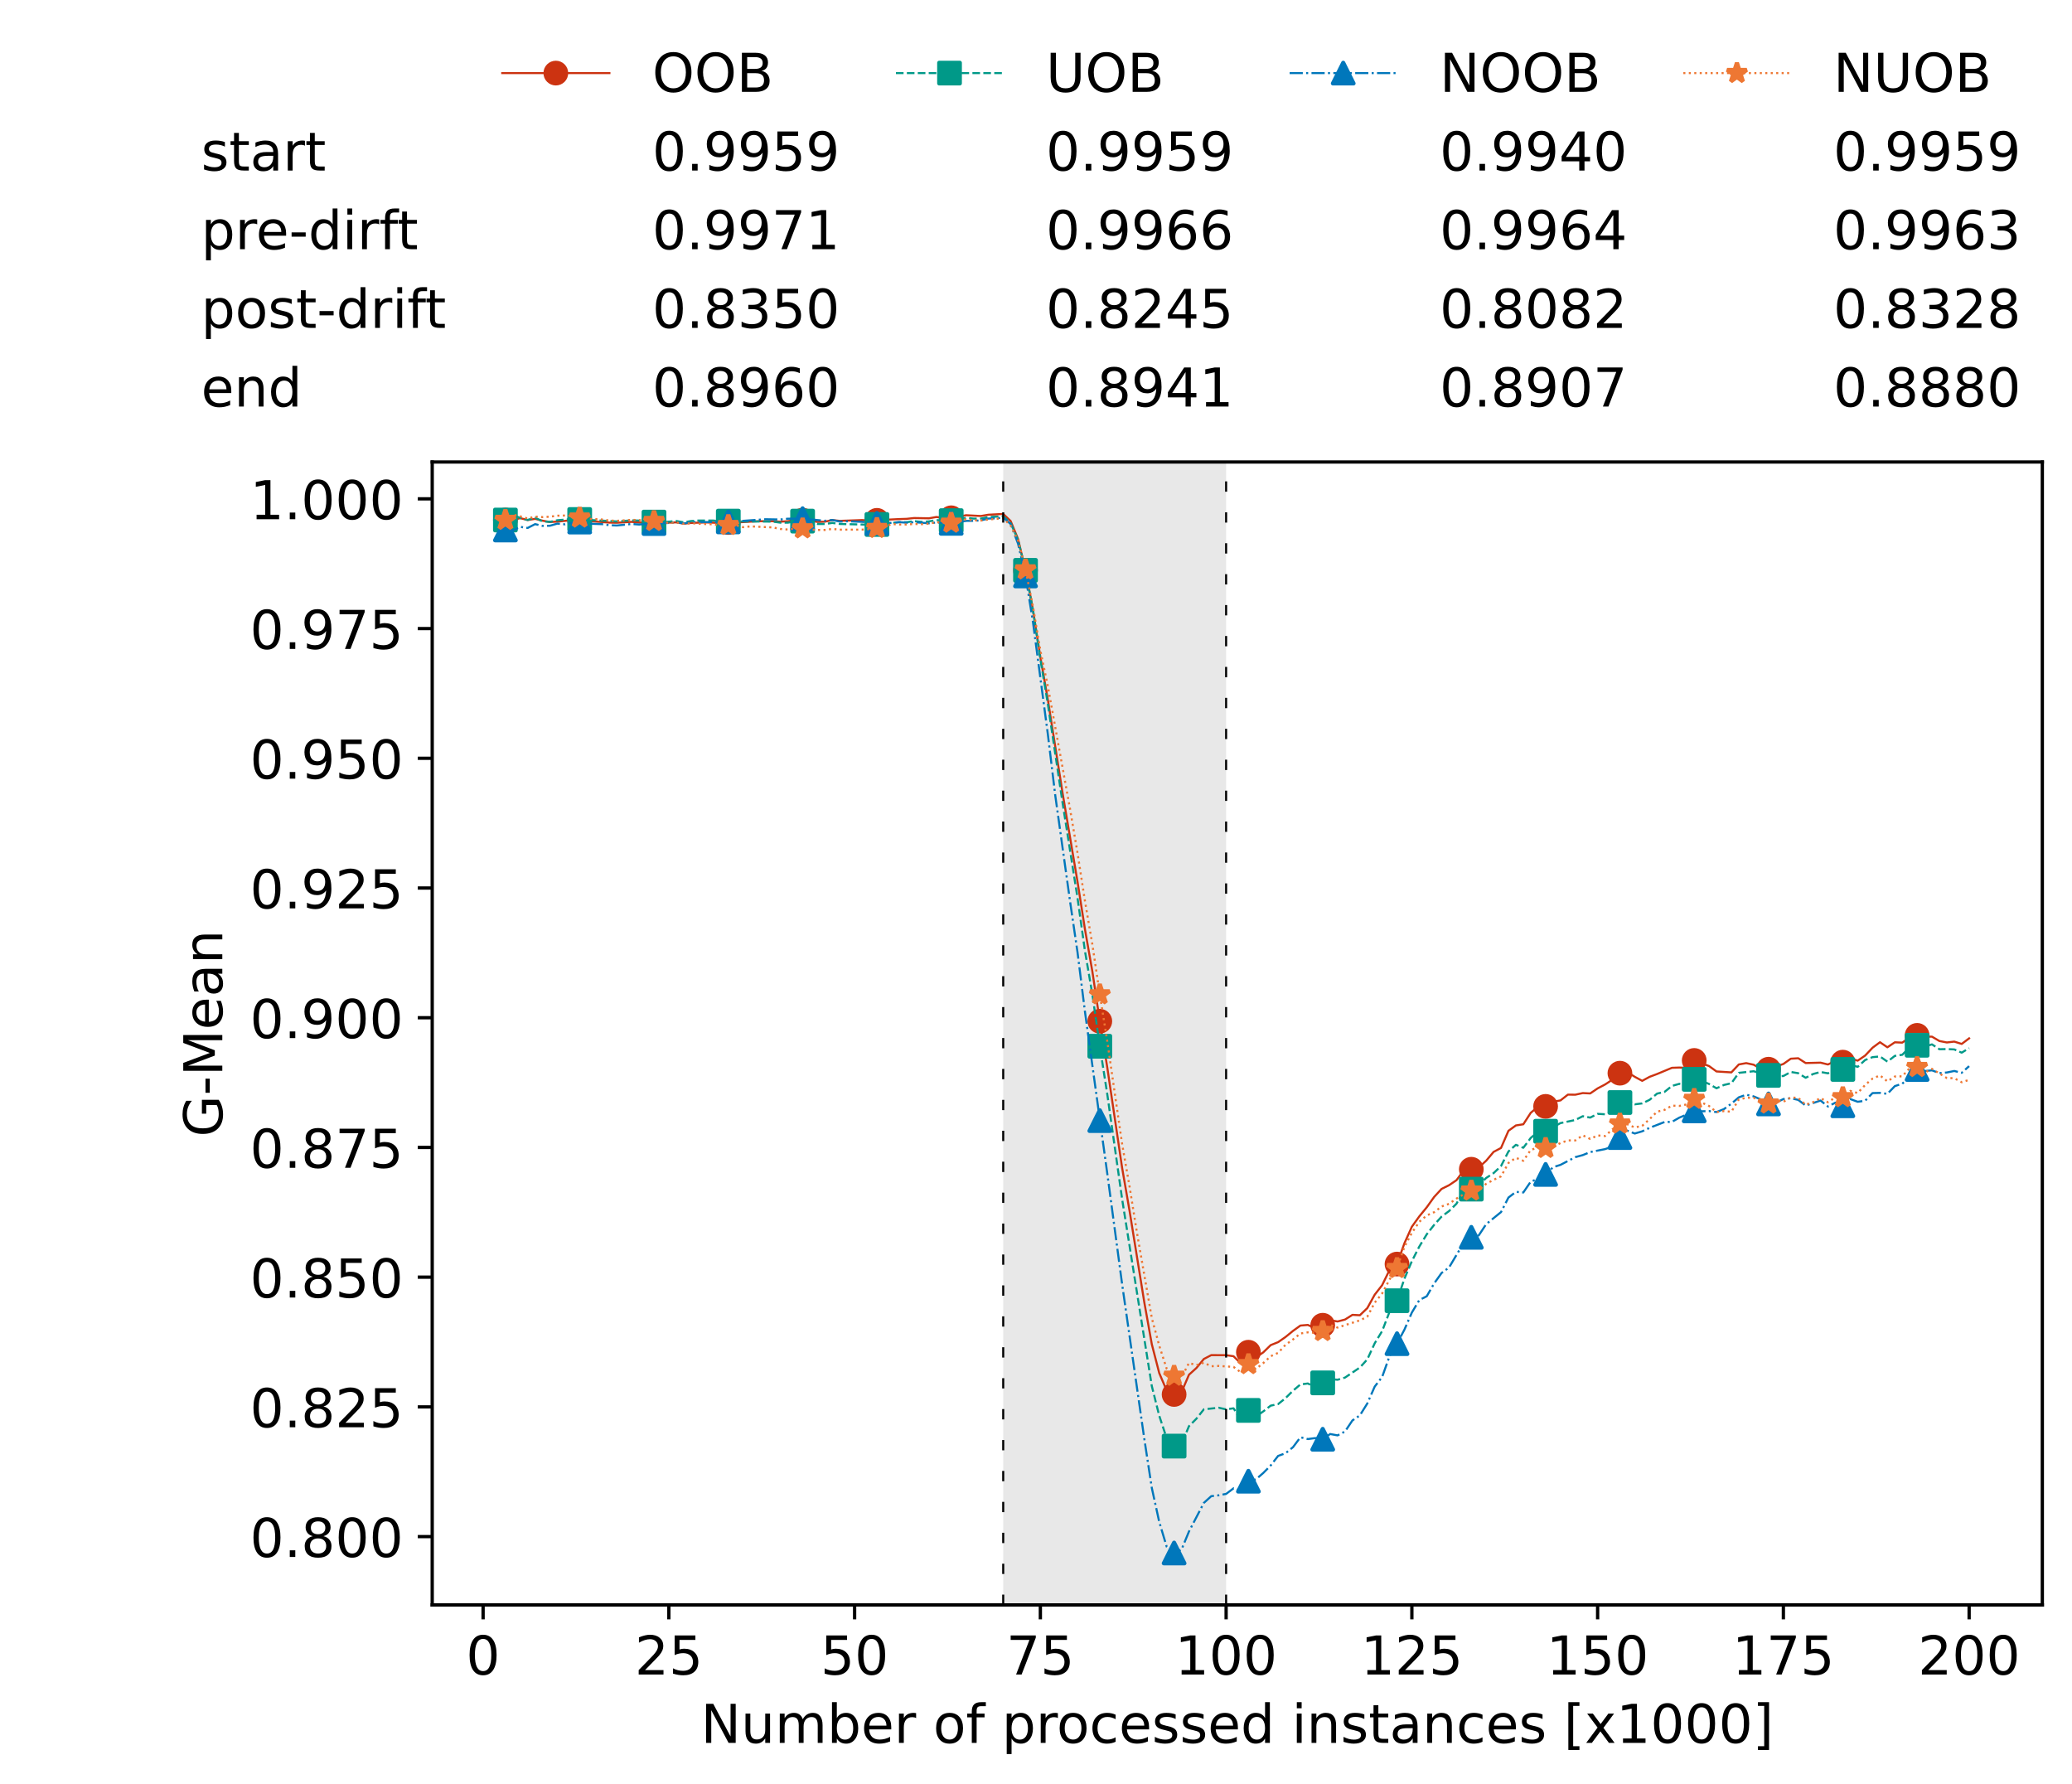 <?xml version="1.0" encoding="utf-8" standalone="no"?>
<!DOCTYPE svg PUBLIC "-//W3C//DTD SVG 1.1//EN"
  "http://www.w3.org/Graphics/SVG/1.1/DTD/svg11.dtd">
<!-- Created with matplotlib (https://matplotlib.org/) -->
<svg height="432.615pt" version="1.1" viewBox="0 0 502.65 432.615" width="502.65pt" xmlns="http://www.w3.org/2000/svg" xmlns:xlink="http://www.w3.org/1999/xlink">
 <defs>
  <style type="text/css">*{stroke-linecap:butt;stroke-linejoin:round;}</style>
 </defs>
 <g id="figure_1">
  <g id="patch_1">
   <path d="M 0 432.615 
L 502.65 432.615 
L 502.65 0 
L 0 0 
z
" style="fill:#ffffff;"/>
  </g>
  <g id="axes_1">
   <g id="patch_2">
    <path d="M 104.85 389.252 
L 495.45 389.252 
L 495.45 112.052 
L 104.85 112.052 
z
" style="fill:#ffffff;"/>
   </g>
   <g id="patch_3">
    <path clip-path="url(#p700b02b85e)" d="M 297.446 389.252 
L 297.446 112.052 
L 243.372 112.052 
L 243.372 389.252 
z
" style="fill:#d3d3d3;opacity:0.5;"/>
   </g>
   <g id="matplotlib.axis_1">
    <g id="xtick_1">
     <g id="line2d_1">
      <defs>
       <path d="M 0 0 
L 0 3.5 
" id="me003c3e8f9" style="stroke:#000000;stroke-width:0.8;"/>
      </defs>
      <g>
       <use style="stroke:#000000;stroke-width:0.8;" x="117.197" xlink:href="#me003c3e8f9" y="389.252"/>
      </g>
     </g>
     <g id="text_1">
      <!-- 0 -->
      <g transform="translate(113.061 406.13)scale(0.13 -0.13)">
       <defs>
        <path d="M 31.781 66.406 
Q 24.172 66.406 20.328 58.906 
Q 16.5 51.422 16.5 36.375 
Q 16.5 21.391 20.328 13.891 
Q 24.172 6.391 31.781 6.391 
Q 39.453 6.391 43.281 13.891 
Q 47.125 21.391 47.125 36.375 
Q 47.125 51.422 43.281 58.906 
Q 39.453 66.406 31.781 66.406 
z
M 31.781 74.219 
Q 44.047 74.219 50.516 64.516 
Q 56.984 54.828 56.984 36.375 
Q 56.984 17.969 50.516 8.266 
Q 44.047 -1.422 31.781 -1.422 
Q 19.531 -1.422 13.062 8.266 
Q 6.594 17.969 6.594 36.375 
Q 6.594 54.828 13.062 64.516 
Q 19.531 74.219 31.781 74.219 
z
" id="DejaVuSans-48"/>
       </defs>
       <use xlink:href="#DejaVuSans-48"/>
      </g>
     </g>
    </g>
    <g id="xtick_2">
     <g id="line2d_2">
      <g>
       <use style="stroke:#000000;stroke-width:0.8;" x="162.259" xlink:href="#me003c3e8f9" y="389.252"/>
      </g>
     </g>
     <g id="text_2">
      <!-- 25 -->
      <g transform="translate(153.988 406.13)scale(0.13 -0.13)">
       <defs>
        <path d="M 19.188 8.297 
L 53.609 8.297 
L 53.609 0 
L 7.328 0 
L 7.328 8.297 
Q 12.938 14.109 22.625 23.891 
Q 32.328 33.688 34.812 36.531 
Q 39.547 41.844 41.422 45.531 
Q 43.312 49.219 43.312 52.781 
Q 43.312 58.594 39.234 62.25 
Q 35.156 65.922 28.609 65.922 
Q 23.969 65.922 18.812 64.312 
Q 13.672 62.703 7.812 59.422 
L 7.812 69.391 
Q 13.766 71.781 18.938 73 
Q 24.125 74.219 28.422 74.219 
Q 39.75 74.219 46.484 68.547 
Q 53.219 62.891 53.219 53.422 
Q 53.219 48.922 51.531 44.891 
Q 49.859 40.875 45.406 35.406 
Q 44.188 33.984 37.641 27.219 
Q 31.109 20.453 19.188 8.297 
z
" id="DejaVuSans-50"/>
        <path d="M 10.797 72.906 
L 49.516 72.906 
L 49.516 64.594 
L 19.828 64.594 
L 19.828 46.734 
Q 21.969 47.469 24.109 47.828 
Q 26.266 48.188 28.422 48.188 
Q 40.625 48.188 47.75 41.5 
Q 54.891 34.812 54.891 23.391 
Q 54.891 11.625 47.562 5.094 
Q 40.234 -1.422 26.906 -1.422 
Q 22.312 -1.422 17.547 -0.641 
Q 12.797 0.141 7.719 1.703 
L 7.719 11.625 
Q 12.109 9.234 16.797 8.062 
Q 21.484 6.891 26.703 6.891 
Q 35.156 6.891 40.078 11.328 
Q 45.016 15.766 45.016 23.391 
Q 45.016 31 40.078 35.438 
Q 35.156 39.891 26.703 39.891 
Q 22.75 39.891 18.812 39.016 
Q 14.891 38.141 10.797 36.281 
z
" id="DejaVuSans-53"/>
       </defs>
       <use xlink:href="#DejaVuSans-50"/>
       <use x="63.623" xlink:href="#DejaVuSans-53"/>
      </g>
     </g>
    </g>
    <g id="xtick_3">
     <g id="line2d_3">
      <g>
       <use style="stroke:#000000;stroke-width:0.8;" x="207.322" xlink:href="#me003c3e8f9" y="389.252"/>
      </g>
     </g>
     <g id="text_3">
      <!-- 50 -->
      <g transform="translate(199.05 406.13)scale(0.13 -0.13)">
       <use xlink:href="#DejaVuSans-53"/>
       <use x="63.623" xlink:href="#DejaVuSans-48"/>
      </g>
     </g>
    </g>
    <g id="xtick_4">
     <g id="line2d_4">
      <g>
       <use style="stroke:#000000;stroke-width:0.8;" x="252.384" xlink:href="#me003c3e8f9" y="389.252"/>
      </g>
     </g>
     <g id="text_4">
      <!-- 75 -->
      <g transform="translate(244.113 406.13)scale(0.13 -0.13)">
       <defs>
        <path d="M 8.203 72.906 
L 55.078 72.906 
L 55.078 68.703 
L 28.609 0 
L 18.312 0 
L 43.219 64.594 
L 8.203 64.594 
z
" id="DejaVuSans-55"/>
       </defs>
       <use xlink:href="#DejaVuSans-55"/>
       <use x="63.623" xlink:href="#DejaVuSans-53"/>
      </g>
     </g>
    </g>
    <g id="xtick_5">
     <g id="line2d_5">
      <g>
       <use style="stroke:#000000;stroke-width:0.8;" x="297.446" xlink:href="#me003c3e8f9" y="389.252"/>
      </g>
     </g>
     <g id="text_5">
      <!-- 100 -->
      <g transform="translate(285.039 406.13)scale(0.13 -0.13)">
       <defs>
        <path d="M 12.406 8.297 
L 28.516 8.297 
L 28.516 63.922 
L 10.984 60.406 
L 10.984 69.391 
L 28.422 72.906 
L 38.281 72.906 
L 38.281 8.297 
L 54.391 8.297 
L 54.391 0 
L 12.406 0 
z
" id="DejaVuSans-49"/>
       </defs>
       <use xlink:href="#DejaVuSans-49"/>
       <use x="63.623" xlink:href="#DejaVuSans-48"/>
       <use x="127.246" xlink:href="#DejaVuSans-48"/>
      </g>
     </g>
    </g>
    <g id="xtick_6">
     <g id="line2d_6">
      <g>
       <use style="stroke:#000000;stroke-width:0.8;" x="342.509" xlink:href="#me003c3e8f9" y="389.252"/>
      </g>
     </g>
     <g id="text_6">
      <!-- 125 -->
      <g transform="translate(330.102 406.13)scale(0.13 -0.13)">
       <use xlink:href="#DejaVuSans-49"/>
       <use x="63.623" xlink:href="#DejaVuSans-50"/>
       <use x="127.246" xlink:href="#DejaVuSans-53"/>
      </g>
     </g>
    </g>
    <g id="xtick_7">
     <g id="line2d_7">
      <g>
       <use style="stroke:#000000;stroke-width:0.8;" x="387.571" xlink:href="#me003c3e8f9" y="389.252"/>
      </g>
     </g>
     <g id="text_7">
      <!-- 150 -->
      <g transform="translate(375.164 406.13)scale(0.13 -0.13)">
       <use xlink:href="#DejaVuSans-49"/>
       <use x="63.623" xlink:href="#DejaVuSans-53"/>
       <use x="127.246" xlink:href="#DejaVuSans-48"/>
      </g>
     </g>
    </g>
    <g id="xtick_8">
     <g id="line2d_8">
      <g>
       <use style="stroke:#000000;stroke-width:0.8;" x="432.633" xlink:href="#me003c3e8f9" y="389.252"/>
      </g>
     </g>
     <g id="text_8">
      <!-- 175 -->
      <g transform="translate(420.226 406.13)scale(0.13 -0.13)">
       <use xlink:href="#DejaVuSans-49"/>
       <use x="63.623" xlink:href="#DejaVuSans-55"/>
       <use x="127.246" xlink:href="#DejaVuSans-53"/>
      </g>
     </g>
    </g>
    <g id="xtick_9">
     <g id="line2d_9">
      <g>
       <use style="stroke:#000000;stroke-width:0.8;" x="477.695" xlink:href="#me003c3e8f9" y="389.252"/>
      </g>
     </g>
     <g id="text_9">
      <!-- 200 -->
      <g transform="translate(465.289 406.13)scale(0.13 -0.13)">
       <use xlink:href="#DejaVuSans-50"/>
       <use x="63.623" xlink:href="#DejaVuSans-48"/>
       <use x="127.246" xlink:href="#DejaVuSans-48"/>
      </g>
     </g>
    </g>
    <g id="text_10">
     <!-- Number of processed instances [x1000] -->
     <g transform="translate(170.025 422.711)scale(0.13 -0.13)">
      <defs>
       <path d="M 9.812 72.906 
L 23.094 72.906 
L 55.422 11.922 
L 55.422 72.906 
L 64.984 72.906 
L 64.984 0 
L 51.703 0 
L 19.391 60.984 
L 19.391 0 
L 9.812 0 
z
" id="DejaVuSans-78"/>
       <path d="M 8.5 21.578 
L 8.5 54.688 
L 17.484 54.688 
L 17.484 21.922 
Q 17.484 14.156 20.5 10.266 
Q 23.531 6.391 29.594 6.391 
Q 36.859 6.391 41.078 11.031 
Q 45.312 15.672 45.312 23.688 
L 45.312 54.688 
L 54.297 54.688 
L 54.297 0 
L 45.312 0 
L 45.312 8.406 
Q 42.047 3.422 37.719 1 
Q 33.406 -1.422 27.688 -1.422 
Q 18.266 -1.422 13.375 4.438 
Q 8.5 10.297 8.5 21.578 
z
M 31.109 56 
z
" id="DejaVuSans-117"/>
       <path d="M 52 44.188 
Q 55.375 50.25 60.062 53.125 
Q 64.75 56 71.094 56 
Q 79.641 56 84.281 50.016 
Q 88.922 44.047 88.922 33.016 
L 88.922 0 
L 79.891 0 
L 79.891 32.719 
Q 79.891 40.578 77.094 44.375 
Q 74.312 48.188 68.609 48.188 
Q 61.625 48.188 57.562 43.547 
Q 53.516 38.922 53.516 30.906 
L 53.516 0 
L 44.484 0 
L 44.484 32.719 
Q 44.484 40.625 41.703 44.406 
Q 38.922 48.188 33.109 48.188 
Q 26.219 48.188 22.156 43.531 
Q 18.109 38.875 18.109 30.906 
L 18.109 0 
L 9.078 0 
L 9.078 54.688 
L 18.109 54.688 
L 18.109 46.188 
Q 21.188 51.219 25.484 53.609 
Q 29.781 56 35.688 56 
Q 41.656 56 45.828 52.969 
Q 50 49.953 52 44.188 
z
" id="DejaVuSans-109"/>
       <path d="M 48.688 27.297 
Q 48.688 37.203 44.609 42.844 
Q 40.531 48.484 33.406 48.484 
Q 26.266 48.484 22.188 42.844 
Q 18.109 37.203 18.109 27.297 
Q 18.109 17.391 22.188 11.75 
Q 26.266 6.109 33.406 6.109 
Q 40.531 6.109 44.609 11.75 
Q 48.688 17.391 48.688 27.297 
z
M 18.109 46.391 
Q 20.953 51.266 25.266 53.625 
Q 29.594 56 35.594 56 
Q 45.562 56 51.781 48.094 
Q 58.016 40.188 58.016 27.297 
Q 58.016 14.406 51.781 6.484 
Q 45.562 -1.422 35.594 -1.422 
Q 29.594 -1.422 25.266 0.953 
Q 20.953 3.328 18.109 8.203 
L 18.109 0 
L 9.078 0 
L 9.078 75.984 
L 18.109 75.984 
z
" id="DejaVuSans-98"/>
       <path d="M 56.203 29.594 
L 56.203 25.203 
L 14.891 25.203 
Q 15.484 15.922 20.484 11.062 
Q 25.484 6.203 34.422 6.203 
Q 39.594 6.203 44.453 7.469 
Q 49.312 8.734 54.109 11.281 
L 54.109 2.781 
Q 49.266 0.734 44.188 -0.344 
Q 39.109 -1.422 33.891 -1.422 
Q 20.797 -1.422 13.156 6.188 
Q 5.516 13.812 5.516 26.812 
Q 5.516 40.234 12.766 48.109 
Q 20.016 56 32.328 56 
Q 43.359 56 49.781 48.891 
Q 56.203 41.797 56.203 29.594 
z
M 47.219 32.234 
Q 47.125 39.594 43.094 43.984 
Q 39.062 48.391 32.422 48.391 
Q 24.906 48.391 20.391 44.141 
Q 15.875 39.891 15.188 32.172 
z
" id="DejaVuSans-101"/>
       <path d="M 41.109 46.297 
Q 39.594 47.172 37.812 47.578 
Q 36.031 48 33.891 48 
Q 26.266 48 22.188 43.047 
Q 18.109 38.094 18.109 28.812 
L 18.109 0 
L 9.078 0 
L 9.078 54.688 
L 18.109 54.688 
L 18.109 46.188 
Q 20.953 51.172 25.484 53.578 
Q 30.031 56 36.531 56 
Q 37.453 56 38.578 55.875 
Q 39.703 55.766 41.062 55.516 
z
" id="DejaVuSans-114"/>
       <path id="DejaVuSans-32"/>
       <path d="M 30.609 48.391 
Q 23.391 48.391 19.188 42.75 
Q 14.984 37.109 14.984 27.297 
Q 14.984 17.484 19.156 11.844 
Q 23.344 6.203 30.609 6.203 
Q 37.797 6.203 41.984 11.859 
Q 46.188 17.531 46.188 27.297 
Q 46.188 37.016 41.984 42.703 
Q 37.797 48.391 30.609 48.391 
z
M 30.609 56 
Q 42.328 56 49.016 48.375 
Q 55.719 40.766 55.719 27.297 
Q 55.719 13.875 49.016 6.219 
Q 42.328 -1.422 30.609 -1.422 
Q 18.844 -1.422 12.172 6.219 
Q 5.516 13.875 5.516 27.297 
Q 5.516 40.766 12.172 48.375 
Q 18.844 56 30.609 56 
z
" id="DejaVuSans-111"/>
       <path d="M 37.109 75.984 
L 37.109 68.5 
L 28.516 68.5 
Q 23.688 68.5 21.797 66.547 
Q 19.922 64.594 19.922 59.516 
L 19.922 54.688 
L 34.719 54.688 
L 34.719 47.703 
L 19.922 47.703 
L 19.922 0 
L 10.891 0 
L 10.891 47.703 
L 2.297 47.703 
L 2.297 54.688 
L 10.891 54.688 
L 10.891 58.5 
Q 10.891 67.625 15.141 71.797 
Q 19.391 75.984 28.609 75.984 
z
" id="DejaVuSans-102"/>
       <path d="M 18.109 8.203 
L 18.109 -20.797 
L 9.078 -20.797 
L 9.078 54.688 
L 18.109 54.688 
L 18.109 46.391 
Q 20.953 51.266 25.266 53.625 
Q 29.594 56 35.594 56 
Q 45.562 56 51.781 48.094 
Q 58.016 40.188 58.016 27.297 
Q 58.016 14.406 51.781 6.484 
Q 45.562 -1.422 35.594 -1.422 
Q 29.594 -1.422 25.266 0.953 
Q 20.953 3.328 18.109 8.203 
z
M 48.688 27.297 
Q 48.688 37.203 44.609 42.844 
Q 40.531 48.484 33.406 48.484 
Q 26.266 48.484 22.188 42.844 
Q 18.109 37.203 18.109 27.297 
Q 18.109 17.391 22.188 11.75 
Q 26.266 6.109 33.406 6.109 
Q 40.531 6.109 44.609 11.75 
Q 48.688 17.391 48.688 27.297 
z
" id="DejaVuSans-112"/>
       <path d="M 48.781 52.594 
L 48.781 44.188 
Q 44.969 46.297 41.141 47.344 
Q 37.312 48.391 33.406 48.391 
Q 24.656 48.391 19.812 42.844 
Q 14.984 37.312 14.984 27.297 
Q 14.984 17.281 19.812 11.734 
Q 24.656 6.203 33.406 6.203 
Q 37.312 6.203 41.141 7.25 
Q 44.969 8.297 48.781 10.406 
L 48.781 2.094 
Q 45.016 0.344 40.984 -0.531 
Q 36.969 -1.422 32.422 -1.422 
Q 20.062 -1.422 12.781 6.344 
Q 5.516 14.109 5.516 27.297 
Q 5.516 40.672 12.859 48.328 
Q 20.219 56 33.016 56 
Q 37.156 56 41.109 55.141 
Q 45.062 54.297 48.781 52.594 
z
" id="DejaVuSans-99"/>
       <path d="M 44.281 53.078 
L 44.281 44.578 
Q 40.484 46.531 36.375 47.5 
Q 32.281 48.484 27.875 48.484 
Q 21.188 48.484 17.844 46.438 
Q 14.5 44.391 14.5 40.281 
Q 14.5 37.156 16.891 35.375 
Q 19.281 33.594 26.516 31.984 
L 29.594 31.297 
Q 39.156 29.25 43.188 25.516 
Q 47.219 21.781 47.219 15.094 
Q 47.219 7.469 41.188 3.016 
Q 35.156 -1.422 24.609 -1.422 
Q 20.219 -1.422 15.453 -0.562 
Q 10.688 0.297 5.422 2 
L 5.422 11.281 
Q 10.406 8.688 15.234 7.391 
Q 20.062 6.109 24.812 6.109 
Q 31.156 6.109 34.562 8.281 
Q 37.984 10.453 37.984 14.406 
Q 37.984 18.062 35.516 20.016 
Q 33.062 21.969 24.703 23.781 
L 21.578 24.516 
Q 13.234 26.266 9.516 29.906 
Q 5.812 33.547 5.812 39.891 
Q 5.812 47.609 11.281 51.797 
Q 16.75 56 26.812 56 
Q 31.781 56 36.172 55.266 
Q 40.578 54.547 44.281 53.078 
z
" id="DejaVuSans-115"/>
       <path d="M 45.406 46.391 
L 45.406 75.984 
L 54.391 75.984 
L 54.391 0 
L 45.406 0 
L 45.406 8.203 
Q 42.578 3.328 38.25 0.953 
Q 33.938 -1.422 27.875 -1.422 
Q 17.969 -1.422 11.734 6.484 
Q 5.516 14.406 5.516 27.297 
Q 5.516 40.188 11.734 48.094 
Q 17.969 56 27.875 56 
Q 33.938 56 38.25 53.625 
Q 42.578 51.266 45.406 46.391 
z
M 14.797 27.297 
Q 14.797 17.391 18.875 11.75 
Q 22.953 6.109 30.078 6.109 
Q 37.203 6.109 41.297 11.75 
Q 45.406 17.391 45.406 27.297 
Q 45.406 37.203 41.297 42.844 
Q 37.203 48.484 30.078 48.484 
Q 22.953 48.484 18.875 42.844 
Q 14.797 37.203 14.797 27.297 
z
" id="DejaVuSans-100"/>
       <path d="M 9.422 54.688 
L 18.406 54.688 
L 18.406 0 
L 9.422 0 
z
M 9.422 75.984 
L 18.406 75.984 
L 18.406 64.594 
L 9.422 64.594 
z
" id="DejaVuSans-105"/>
       <path d="M 54.891 33.016 
L 54.891 0 
L 45.906 0 
L 45.906 32.719 
Q 45.906 40.484 42.875 44.328 
Q 39.844 48.188 33.797 48.188 
Q 26.516 48.188 22.312 43.547 
Q 18.109 38.922 18.109 30.906 
L 18.109 0 
L 9.078 0 
L 9.078 54.688 
L 18.109 54.688 
L 18.109 46.188 
Q 21.344 51.125 25.703 53.562 
Q 30.078 56 35.797 56 
Q 45.219 56 50.047 50.172 
Q 54.891 44.344 54.891 33.016 
z
" id="DejaVuSans-110"/>
       <path d="M 18.312 70.219 
L 18.312 54.688 
L 36.812 54.688 
L 36.812 47.703 
L 18.312 47.703 
L 18.312 18.016 
Q 18.312 11.328 20.141 9.422 
Q 21.969 7.516 27.594 7.516 
L 36.812 7.516 
L 36.812 0 
L 27.594 0 
Q 17.188 0 13.234 3.875 
Q 9.281 7.766 9.281 18.016 
L 9.281 47.703 
L 2.688 47.703 
L 2.688 54.688 
L 9.281 54.688 
L 9.281 70.219 
z
" id="DejaVuSans-116"/>
       <path d="M 34.281 27.484 
Q 23.391 27.484 19.188 25 
Q 14.984 22.516 14.984 16.5 
Q 14.984 11.719 18.141 8.906 
Q 21.297 6.109 26.703 6.109 
Q 34.188 6.109 38.703 11.406 
Q 43.219 16.703 43.219 25.484 
L 43.219 27.484 
z
M 52.203 31.203 
L 52.203 0 
L 43.219 0 
L 43.219 8.297 
Q 40.141 3.328 35.547 0.953 
Q 30.953 -1.422 24.312 -1.422 
Q 15.922 -1.422 10.953 3.297 
Q 6 8.016 6 15.922 
Q 6 25.141 12.172 29.828 
Q 18.359 34.516 30.609 34.516 
L 43.219 34.516 
L 43.219 35.406 
Q 43.219 41.609 39.141 45 
Q 35.062 48.391 27.688 48.391 
Q 23 48.391 18.547 47.266 
Q 14.109 46.141 10.016 43.891 
L 10.016 52.203 
Q 14.938 54.109 19.578 55.047 
Q 24.219 56 28.609 56 
Q 40.484 56 46.344 49.844 
Q 52.203 43.703 52.203 31.203 
z
" id="DejaVuSans-97"/>
       <path d="M 8.594 75.984 
L 29.297 75.984 
L 29.297 69 
L 17.578 69 
L 17.578 -6.203 
L 29.297 -6.203 
L 29.297 -13.188 
L 8.594 -13.188 
z
" id="DejaVuSans-91"/>
       <path d="M 54.891 54.688 
L 35.109 28.078 
L 55.906 0 
L 45.312 0 
L 29.391 21.484 
L 13.484 0 
L 2.875 0 
L 24.125 28.609 
L 4.688 54.688 
L 15.281 54.688 
L 29.781 35.203 
L 44.281 54.688 
z
" id="DejaVuSans-120"/>
       <path d="M 30.422 75.984 
L 30.422 -13.188 
L 9.719 -13.188 
L 9.719 -6.203 
L 21.391 -6.203 
L 21.391 69 
L 9.719 69 
L 9.719 75.984 
z
" id="DejaVuSans-93"/>
      </defs>
      <use xlink:href="#DejaVuSans-78"/>
      <use x="74.805" xlink:href="#DejaVuSans-117"/>
      <use x="138.184" xlink:href="#DejaVuSans-109"/>
      <use x="235.596" xlink:href="#DejaVuSans-98"/>
      <use x="299.072" xlink:href="#DejaVuSans-101"/>
      <use x="360.596" xlink:href="#DejaVuSans-114"/>
      <use x="401.709" xlink:href="#DejaVuSans-32"/>
      <use x="433.496" xlink:href="#DejaVuSans-111"/>
      <use x="494.678" xlink:href="#DejaVuSans-102"/>
      <use x="529.883" xlink:href="#DejaVuSans-32"/>
      <use x="561.67" xlink:href="#DejaVuSans-112"/>
      <use x="625.146" xlink:href="#DejaVuSans-114"/>
      <use x="664.01" xlink:href="#DejaVuSans-111"/>
      <use x="725.191" xlink:href="#DejaVuSans-99"/>
      <use x="780.172" xlink:href="#DejaVuSans-101"/>
      <use x="841.695" xlink:href="#DejaVuSans-115"/>
      <use x="893.795" xlink:href="#DejaVuSans-115"/>
      <use x="945.895" xlink:href="#DejaVuSans-101"/>
      <use x="1007.418" xlink:href="#DejaVuSans-100"/>
      <use x="1070.895" xlink:href="#DejaVuSans-32"/>
      <use x="1102.682" xlink:href="#DejaVuSans-105"/>
      <use x="1130.465" xlink:href="#DejaVuSans-110"/>
      <use x="1193.844" xlink:href="#DejaVuSans-115"/>
      <use x="1245.943" xlink:href="#DejaVuSans-116"/>
      <use x="1285.152" xlink:href="#DejaVuSans-97"/>
      <use x="1346.432" xlink:href="#DejaVuSans-110"/>
      <use x="1409.811" xlink:href="#DejaVuSans-99"/>
      <use x="1464.791" xlink:href="#DejaVuSans-101"/>
      <use x="1526.314" xlink:href="#DejaVuSans-115"/>
      <use x="1578.414" xlink:href="#DejaVuSans-32"/>
      <use x="1610.201" xlink:href="#DejaVuSans-91"/>
      <use x="1649.215" xlink:href="#DejaVuSans-120"/>
      <use x="1708.395" xlink:href="#DejaVuSans-49"/>
      <use x="1772.018" xlink:href="#DejaVuSans-48"/>
      <use x="1835.641" xlink:href="#DejaVuSans-48"/>
      <use x="1899.264" xlink:href="#DejaVuSans-48"/>
      <use x="1962.887" xlink:href="#DejaVuSans-93"/>
     </g>
    </g>
   </g>
   <g id="matplotlib.axis_2">
    <g id="ytick_1">
     <g id="line2d_10">
      <defs>
       <path d="M 0 0 
L -3.5 0 
" id="m3730affcad" style="stroke:#000000;stroke-width:0.8;"/>
      </defs>
      <g>
       <use style="stroke:#000000;stroke-width:0.8;" x="104.85" xlink:href="#m3730affcad" y="372.678"/>
      </g>
     </g>
     <g id="text_11">
      <!-- 0.800 -->
      <g transform="translate(60.633 377.617)scale(0.13 -0.13)">
       <defs>
        <path d="M 10.688 12.406 
L 21 12.406 
L 21 0 
L 10.688 0 
z
" id="DejaVuSans-46"/>
        <path d="M 31.781 34.625 
Q 24.75 34.625 20.719 30.859 
Q 16.703 27.094 16.703 20.516 
Q 16.703 13.922 20.719 10.156 
Q 24.75 6.391 31.781 6.391 
Q 38.812 6.391 42.859 10.172 
Q 46.922 13.969 46.922 20.516 
Q 46.922 27.094 42.891 30.859 
Q 38.875 34.625 31.781 34.625 
z
M 21.922 38.812 
Q 15.578 40.375 12.031 44.719 
Q 8.5 49.078 8.5 55.328 
Q 8.5 64.062 14.719 69.141 
Q 20.953 74.219 31.781 74.219 
Q 42.672 74.219 48.875 69.141 
Q 55.078 64.062 55.078 55.328 
Q 55.078 49.078 51.531 44.719 
Q 48 40.375 41.703 38.812 
Q 48.828 37.156 52.797 32.312 
Q 56.781 27.484 56.781 20.516 
Q 56.781 9.906 50.312 4.234 
Q 43.844 -1.422 31.781 -1.422 
Q 19.734 -1.422 13.25 4.234 
Q 6.781 9.906 6.781 20.516 
Q 6.781 27.484 10.781 32.312 
Q 14.797 37.156 21.922 38.812 
z
M 18.312 54.391 
Q 18.312 48.734 21.844 45.562 
Q 25.391 42.391 31.781 42.391 
Q 38.141 42.391 41.719 45.562 
Q 45.312 48.734 45.312 54.391 
Q 45.312 60.062 41.719 63.234 
Q 38.141 66.406 31.781 66.406 
Q 25.391 66.406 21.844 63.234 
Q 18.312 60.062 18.312 54.391 
z
" id="DejaVuSans-56"/>
       </defs>
       <use xlink:href="#DejaVuSans-48"/>
       <use x="63.623" xlink:href="#DejaVuSans-46"/>
       <use x="95.41" xlink:href="#DejaVuSans-56"/>
       <use x="159.033" xlink:href="#DejaVuSans-48"/>
       <use x="222.656" xlink:href="#DejaVuSans-48"/>
      </g>
     </g>
    </g>
    <g id="ytick_2">
     <g id="line2d_11">
      <g>
       <use style="stroke:#000000;stroke-width:0.8;" x="104.85" xlink:href="#m3730affcad" y="341.217"/>
      </g>
     </g>
     <g id="text_12">
      <!-- 0.825 -->
      <g transform="translate(60.633 346.156)scale(0.13 -0.13)">
       <use xlink:href="#DejaVuSans-48"/>
       <use x="63.623" xlink:href="#DejaVuSans-46"/>
       <use x="95.41" xlink:href="#DejaVuSans-56"/>
       <use x="159.033" xlink:href="#DejaVuSans-50"/>
       <use x="222.656" xlink:href="#DejaVuSans-53"/>
      </g>
     </g>
    </g>
    <g id="ytick_3">
     <g id="line2d_12">
      <g>
       <use style="stroke:#000000;stroke-width:0.8;" x="104.85" xlink:href="#m3730affcad" y="309.755"/>
      </g>
     </g>
     <g id="text_13">
      <!-- 0.850 -->
      <g transform="translate(60.633 314.694)scale(0.13 -0.13)">
       <use xlink:href="#DejaVuSans-48"/>
       <use x="63.623" xlink:href="#DejaVuSans-46"/>
       <use x="95.41" xlink:href="#DejaVuSans-56"/>
       <use x="159.033" xlink:href="#DejaVuSans-53"/>
       <use x="222.656" xlink:href="#DejaVuSans-48"/>
      </g>
     </g>
    </g>
    <g id="ytick_4">
     <g id="line2d_13">
      <g>
       <use style="stroke:#000000;stroke-width:0.8;" x="104.85" xlink:href="#m3730affcad" y="278.294"/>
      </g>
     </g>
     <g id="text_14">
      <!-- 0.875 -->
      <g transform="translate(60.633 283.233)scale(0.13 -0.13)">
       <use xlink:href="#DejaVuSans-48"/>
       <use x="63.623" xlink:href="#DejaVuSans-46"/>
       <use x="95.41" xlink:href="#DejaVuSans-56"/>
       <use x="159.033" xlink:href="#DejaVuSans-55"/>
       <use x="222.656" xlink:href="#DejaVuSans-53"/>
      </g>
     </g>
    </g>
    <g id="ytick_5">
     <g id="line2d_14">
      <g>
       <use style="stroke:#000000;stroke-width:0.8;" x="104.85" xlink:href="#m3730affcad" y="246.833"/>
      </g>
     </g>
     <g id="text_15">
      <!-- 0.900 -->
      <g transform="translate(60.633 251.772)scale(0.13 -0.13)">
       <defs>
        <path d="M 10.984 1.516 
L 10.984 10.5 
Q 14.703 8.734 18.5 7.812 
Q 22.312 6.891 25.984 6.891 
Q 35.75 6.891 40.891 13.453 
Q 46.047 20.016 46.781 33.406 
Q 43.953 29.203 39.594 26.953 
Q 35.25 24.703 29.984 24.703 
Q 19.047 24.703 12.672 31.312 
Q 6.297 37.938 6.297 49.422 
Q 6.297 60.641 12.938 67.422 
Q 19.578 74.219 30.609 74.219 
Q 43.266 74.219 49.922 64.516 
Q 56.594 54.828 56.594 36.375 
Q 56.594 19.141 48.406 8.859 
Q 40.234 -1.422 26.422 -1.422 
Q 22.703 -1.422 18.891 -0.688 
Q 15.094 0.047 10.984 1.516 
z
M 30.609 32.422 
Q 37.25 32.422 41.125 36.953 
Q 45.016 41.5 45.016 49.422 
Q 45.016 57.281 41.125 61.844 
Q 37.25 66.406 30.609 66.406 
Q 23.969 66.406 20.094 61.844 
Q 16.219 57.281 16.219 49.422 
Q 16.219 41.5 20.094 36.953 
Q 23.969 32.422 30.609 32.422 
z
" id="DejaVuSans-57"/>
       </defs>
       <use xlink:href="#DejaVuSans-48"/>
       <use x="63.623" xlink:href="#DejaVuSans-46"/>
       <use x="95.41" xlink:href="#DejaVuSans-57"/>
       <use x="159.033" xlink:href="#DejaVuSans-48"/>
       <use x="222.656" xlink:href="#DejaVuSans-48"/>
      </g>
     </g>
    </g>
    <g id="ytick_6">
     <g id="line2d_15">
      <g>
       <use style="stroke:#000000;stroke-width:0.8;" x="104.85" xlink:href="#m3730affcad" y="215.371"/>
      </g>
     </g>
     <g id="text_16">
      <!-- 0.925 -->
      <g transform="translate(60.633 220.31)scale(0.13 -0.13)">
       <use xlink:href="#DejaVuSans-48"/>
       <use x="63.623" xlink:href="#DejaVuSans-46"/>
       <use x="95.41" xlink:href="#DejaVuSans-57"/>
       <use x="159.033" xlink:href="#DejaVuSans-50"/>
       <use x="222.656" xlink:href="#DejaVuSans-53"/>
      </g>
     </g>
    </g>
    <g id="ytick_7">
     <g id="line2d_16">
      <g>
       <use style="stroke:#000000;stroke-width:0.8;" x="104.85" xlink:href="#m3730affcad" y="183.91"/>
      </g>
     </g>
     <g id="text_17">
      <!-- 0.950 -->
      <g transform="translate(60.633 188.849)scale(0.13 -0.13)">
       <use xlink:href="#DejaVuSans-48"/>
       <use x="63.623" xlink:href="#DejaVuSans-46"/>
       <use x="95.41" xlink:href="#DejaVuSans-57"/>
       <use x="159.033" xlink:href="#DejaVuSans-53"/>
       <use x="222.656" xlink:href="#DejaVuSans-48"/>
      </g>
     </g>
    </g>
    <g id="ytick_8">
     <g id="line2d_17">
      <g>
       <use style="stroke:#000000;stroke-width:0.8;" x="104.85" xlink:href="#m3730affcad" y="152.448"/>
      </g>
     </g>
     <g id="text_18">
      <!-- 0.975 -->
      <g transform="translate(60.633 157.387)scale(0.13 -0.13)">
       <use xlink:href="#DejaVuSans-48"/>
       <use x="63.623" xlink:href="#DejaVuSans-46"/>
       <use x="95.41" xlink:href="#DejaVuSans-57"/>
       <use x="159.033" xlink:href="#DejaVuSans-55"/>
       <use x="222.656" xlink:href="#DejaVuSans-53"/>
      </g>
     </g>
    </g>
    <g id="ytick_9">
     <g id="line2d_18">
      <g>
       <use style="stroke:#000000;stroke-width:0.8;" x="104.85" xlink:href="#m3730affcad" y="120.987"/>
      </g>
     </g>
     <g id="text_19">
      <!-- 1.000 -->
      <g transform="translate(60.633 125.926)scale(0.13 -0.13)">
       <use xlink:href="#DejaVuSans-49"/>
       <use x="63.623" xlink:href="#DejaVuSans-46"/>
       <use x="95.41" xlink:href="#DejaVuSans-48"/>
       <use x="159.033" xlink:href="#DejaVuSans-48"/>
       <use x="222.656" xlink:href="#DejaVuSans-48"/>
      </g>
     </g>
    </g>
    <g id="text_20">
     <!-- G-Mean -->
     <g transform="translate(53.93 275.744)rotate(-90)scale(0.13 -0.13)">
      <defs>
       <path d="M 59.516 10.406 
L 59.516 29.984 
L 43.406 29.984 
L 43.406 38.094 
L 69.281 38.094 
L 69.281 6.781 
Q 63.578 2.734 56.688 0.656 
Q 49.812 -1.422 42 -1.422 
Q 24.906 -1.422 15.25 8.562 
Q 5.609 18.562 5.609 36.375 
Q 5.609 54.25 15.25 64.234 
Q 24.906 74.219 42 74.219 
Q 49.125 74.219 55.547 72.453 
Q 61.969 70.703 67.391 67.281 
L 67.391 56.781 
Q 61.922 61.422 55.766 63.766 
Q 49.609 66.109 42.828 66.109 
Q 29.438 66.109 22.719 58.641 
Q 16.016 51.172 16.016 36.375 
Q 16.016 21.625 22.719 14.156 
Q 29.438 6.688 42.828 6.688 
Q 48.047 6.688 52.141 7.594 
Q 56.25 8.5 59.516 10.406 
z
" id="DejaVuSans-71"/>
       <path d="M 4.891 31.391 
L 31.203 31.391 
L 31.203 23.391 
L 4.891 23.391 
z
" id="DejaVuSans-45"/>
       <path d="M 9.812 72.906 
L 24.516 72.906 
L 43.109 23.297 
L 61.812 72.906 
L 76.516 72.906 
L 76.516 0 
L 66.891 0 
L 66.891 64.016 
L 48.094 14.016 
L 38.188 14.016 
L 19.391 64.016 
L 19.391 0 
L 9.812 0 
z
" id="DejaVuSans-77"/>
      </defs>
      <use xlink:href="#DejaVuSans-71"/>
      <use x="77.49" xlink:href="#DejaVuSans-45"/>
      <use x="113.574" xlink:href="#DejaVuSans-77"/>
      <use x="199.854" xlink:href="#DejaVuSans-101"/>
      <use x="261.377" xlink:href="#DejaVuSans-97"/>
      <use x="322.656" xlink:href="#DejaVuSans-110"/>
     </g>
    </g>
   </g>
   <g id="line2d_19"/>
   <g id="line2d_20"/>
   <g id="line2d_21"/>
   <g id="line2d_22"/>
   <g id="line2d_23"/>
   <g id="line2d_24">
    <path clip-path="url(#p700b02b85e)" d="M 122.605 126.123 
L 124.407 126.113 
L 126.21 125.668 
L 128.012 126.124 
L 129.815 125.843 
L 131.617 126.282 
L 133.419 126.602 
L 135.222 126.514 
L 138.827 126.152 
L 144.234 126.479 
L 147.839 126.75 
L 149.642 126.786 
L 153.247 126.57 
L 155.049 126.738 
L 162.259 126.761 
L 164.062 126.688 
L 165.864 127.009 
L 167.667 126.823 
L 171.272 126.705 
L 174.877 126.839 
L 176.679 126.715 
L 178.482 126.721 
L 183.889 126.413 
L 187.494 126.403 
L 189.297 126.527 
L 191.099 126.407 
L 192.902 126.153 
L 196.507 126.216 
L 198.309 126.588 
L 200.112 126.526 
L 201.914 126.144 
L 203.717 126.33 
L 209.124 126.14 
L 210.927 126.263 
L 214.532 126.078 
L 218.137 125.895 
L 219.939 125.836 
L 221.742 125.642 
L 225.347 125.708 
L 227.149 125.39 
L 228.952 125.576 
L 230.754 125.582 
L 232.557 125.331 
L 234.359 124.961 
L 237.964 125.15 
L 239.767 124.841 
L 243.372 124.652 
L 245.174 126.366 
L 246.976 130.742 
L 248.779 138.352 
L 250.581 147.858 
L 252.384 159.351 
L 254.186 169.604 
L 257.791 192.459 
L 261.396 213.839 
L 263.199 225.366 
L 265.001 235.643 
L 266.804 247.68 
L 268.606 258.843 
L 272.211 283.201 
L 274.014 293.633 
L 277.619 315.974 
L 279.421 326.03 
L 281.224 333.026 
L 283.026 337.25 
L 284.829 338.202 
L 286.631 337.625 
L 288.434 333.42 
L 290.236 331.791 
L 292.039 329.603 
L 293.841 328.664 
L 297.446 328.675 
L 299.249 328.936 
L 301.051 330.727 
L 302.854 327.957 
L 304.656 329.228 
L 306.459 327.994 
L 308.261 326.239 
L 310.064 325.514 
L 311.866 324.261 
L 313.669 322.789 
L 315.471 321.495 
L 317.274 321.341 
L 319.076 322.185 
L 320.879 321.419 
L 322.681 320.191 
L 324.484 320.508 
L 326.286 320.036 
L 328.089 318.898 
L 329.891 318.991 
L 331.694 317.266 
L 333.496 314.002 
L 335.299 311.691 
L 337.101 307.996 
L 338.904 306.581 
L 340.706 301.524 
L 342.509 297.521 
L 344.311 295.014 
L 346.114 292.816 
L 347.916 290.295 
L 349.719 288.35 
L 351.521 287.455 
L 353.324 286.241 
L 355.126 283.798 
L 356.928 283.583 
L 358.731 283.154 
L 360.533 281.515 
L 362.336 279.372 
L 364.138 278.416 
L 365.941 274.251 
L 367.743 272.957 
L 369.546 272.674 
L 371.348 269.892 
L 373.151 268.371 
L 374.953 268.337 
L 376.756 267.208 
L 378.558 266.888 
L 380.361 265.483 
L 382.163 265.499 
L 383.966 265.108 
L 385.768 265.198 
L 387.571 263.972 
L 389.373 263.024 
L 391.176 261.852 
L 392.978 260.283 
L 394.781 260.025 
L 396.583 261.162 
L 398.386 262.14 
L 400.188 261.162 
L 401.991 260.486 
L 405.596 258.982 
L 407.398 258.917 
L 409.201 258.986 
L 411.003 257.191 
L 414.608 258.559 
L 416.411 259.865 
L 420.016 260.092 
L 421.818 258.167 
L 423.621 257.844 
L 425.423 258.231 
L 427.226 259.255 
L 429.028 259.323 
L 432.633 258.047 
L 434.436 256.772 
L 436.238 256.661 
L 438.041 257.829 
L 441.646 257.732 
L 443.448 258.176 
L 445.251 257.309 
L 447.053 257.606 
L 448.856 256.686 
L 450.658 257.251 
L 452.461 256.017 
L 454.263 254.111 
L 456.066 252.776 
L 457.868 254.003 
L 459.671 252.792 
L 461.473 252.872 
L 463.276 251.617 
L 465.078 251.112 
L 466.881 251.412 
L 468.683 251.426 
L 470.485 252.483 
L 472.288 252.832 
L 474.09 252.625 
L 475.893 253.19 
L 477.695 251.836 
L 477.695 251.836 
" style="fill:none;stroke:#cc3311;stroke-linecap:square;stroke-width:0.5;"/>
    <defs>
     <path d="M 0 2.5 
C 0.663 2.5 1.299 2.237 1.768 1.768 
C 2.237 1.299 2.5 0.663 2.5 0 
C 2.5 -0.663 2.237 -1.299 1.768 -1.768 
C 1.299 -2.237 0.663 -2.5 0 -2.5 
C -0.663 -2.5 -1.299 -2.237 -1.768 -1.768 
C -2.237 -1.299 -2.5 -0.663 -2.5 0 
C -2.5 0.663 -2.237 1.299 -1.768 1.768 
C -1.299 2.237 -0.663 2.5 0 2.5 
z
" id="m243148b215" style="stroke:#cc3311;"/>
    </defs>
    <g clip-path="url(#p700b02b85e)">
     <use style="fill:#cc3311;stroke:#cc3311;" x="122.605" xlink:href="#m243148b215" y="126.123"/>
     <use style="fill:#cc3311;stroke:#cc3311;" x="140.629" xlink:href="#m243148b215" y="126.24"/>
     <use style="fill:#cc3311;stroke:#cc3311;" x="158.654" xlink:href="#m243148b215" y="126.761"/>
     <use style="fill:#cc3311;stroke:#cc3311;" x="176.679" xlink:href="#m243148b215" y="126.715"/>
     <use style="fill:#cc3311;stroke:#cc3311;" x="194.704" xlink:href="#m243148b215" y="126.153"/>
     <use style="fill:#cc3311;stroke:#cc3311;" x="212.729" xlink:href="#m243148b215" y="126.203"/>
     <use style="fill:#cc3311;stroke:#cc3311;" x="230.754" xlink:href="#m243148b215" y="125.582"/>
     <use style="fill:#cc3311;stroke:#cc3311;" x="248.779" xlink:href="#m243148b215" y="138.352"/>
     <use style="fill:#cc3311;stroke:#cc3311;" x="266.804" xlink:href="#m243148b215" y="247.68"/>
     <use style="fill:#cc3311;stroke:#cc3311;" x="284.829" xlink:href="#m243148b215" y="338.202"/>
     <use style="fill:#cc3311;stroke:#cc3311;" x="302.854" xlink:href="#m243148b215" y="327.957"/>
     <use style="fill:#cc3311;stroke:#cc3311;" x="320.879" xlink:href="#m243148b215" y="321.419"/>
     <use style="fill:#cc3311;stroke:#cc3311;" x="338.904" xlink:href="#m243148b215" y="306.581"/>
     <use style="fill:#cc3311;stroke:#cc3311;" x="356.928" xlink:href="#m243148b215" y="283.583"/>
     <use style="fill:#cc3311;stroke:#cc3311;" x="374.953" xlink:href="#m243148b215" y="268.337"/>
     <use style="fill:#cc3311;stroke:#cc3311;" x="392.978" xlink:href="#m243148b215" y="260.283"/>
     <use style="fill:#cc3311;stroke:#cc3311;" x="411.003" xlink:href="#m243148b215" y="257.191"/>
     <use style="fill:#cc3311;stroke:#cc3311;" x="429.028" xlink:href="#m243148b215" y="259.323"/>
     <use style="fill:#cc3311;stroke:#cc3311;" x="447.053" xlink:href="#m243148b215" y="257.606"/>
     <use style="fill:#cc3311;stroke:#cc3311;" x="465.078" xlink:href="#m243148b215" y="251.112"/>
    </g>
   </g>
   <g id="line2d_25"/>
   <g id="line2d_26"/>
   <g id="line2d_27"/>
   <g id="line2d_28"/>
   <g id="line2d_29">
    <path clip-path="url(#p700b02b85e)" d="M 122.605 126.123 
L 124.407 124.815 
L 126.21 125.642 
L 128.012 126.104 
L 129.815 125.566 
L 131.617 126.46 
L 133.419 126.575 
L 135.222 126.174 
L 138.827 125.884 
L 149.642 126.463 
L 153.247 126.21 
L 155.049 126.259 
L 160.457 126.684 
L 164.062 126.36 
L 165.864 126.68 
L 167.667 126.371 
L 169.469 126.247 
L 173.074 126.254 
L 174.877 126.453 
L 176.679 126.39 
L 180.284 126.468 
L 187.494 126.512 
L 189.297 126.761 
L 191.099 126.771 
L 192.902 126.455 
L 194.704 126.391 
L 196.507 126.642 
L 198.309 127.083 
L 200.112 127.083 
L 201.914 126.829 
L 203.717 127.077 
L 210.927 127.261 
L 212.729 127.204 
L 218.137 126.646 
L 219.939 126.652 
L 221.742 126.395 
L 223.544 126.577 
L 225.347 126.459 
L 227.149 126.141 
L 228.952 126.263 
L 230.754 126.272 
L 232.557 126.022 
L 234.359 125.586 
L 236.162 125.776 
L 237.964 125.778 
L 239.767 125.406 
L 243.372 125.215 
L 245.174 126.864 
L 246.976 130.981 
L 248.779 138.329 
L 250.581 147.963 
L 252.384 159.856 
L 254.186 170.637 
L 257.791 194.855 
L 261.396 217.769 
L 263.199 230.637 
L 265.001 241.188 
L 266.804 253.754 
L 268.606 265.33 
L 272.211 290.787 
L 279.421 336.178 
L 281.224 343.377 
L 283.026 348.823 
L 284.829 350.731 
L 286.631 350.208 
L 288.434 345.897 
L 290.236 344.088 
L 292.039 341.814 
L 295.644 341.422 
L 297.446 341.819 
L 299.249 341.563 
L 301.051 344.382 
L 302.854 342.068 
L 304.656 343.571 
L 306.459 342.314 
L 308.261 340.918 
L 310.064 340.54 
L 311.866 339.088 
L 313.669 337.298 
L 315.471 335.776 
L 317.274 335.54 
L 319.076 336.469 
L 320.879 335.392 
L 322.681 334.466 
L 324.484 334.638 
L 326.286 334.11 
L 329.891 331.671 
L 331.694 329.699 
L 333.496 325.786 
L 335.299 322.825 
L 337.101 318.128 
L 338.904 315.471 
L 340.706 310.105 
L 342.509 305.869 
L 344.311 302.33 
L 346.114 299.367 
L 347.916 297.069 
L 349.719 295.059 
L 351.521 293.733 
L 353.324 291.948 
L 355.126 288.697 
L 356.928 288.406 
L 358.731 287.495 
L 360.533 285.697 
L 362.336 284.521 
L 364.138 282.803 
L 365.941 279.266 
L 367.743 277.657 
L 369.546 278.373 
L 371.348 275.985 
L 373.151 274.458 
L 374.953 274.371 
L 378.558 272.388 
L 382.163 271.635 
L 383.966 270.72 
L 385.768 271.055 
L 387.571 270.146 
L 389.373 270.252 
L 391.176 269.59 
L 392.978 267.403 
L 394.781 266.819 
L 396.583 267.838 
L 398.386 267.611 
L 400.188 266.743 
L 401.991 265.238 
L 403.793 264.83 
L 405.596 263.38 
L 407.398 262.868 
L 409.201 263.235 
L 411.003 261.776 
L 412.806 262.127 
L 414.608 262.908 
L 416.411 263.94 
L 418.213 263.139 
L 420.016 262.723 
L 421.818 260.204 
L 425.423 259.812 
L 429.028 260.816 
L 430.831 261.051 
L 432.633 260.971 
L 434.436 259.989 
L 436.238 260.286 
L 438.041 261.395 
L 439.843 260.486 
L 441.646 259.992 
L 443.448 260.318 
L 445.251 259.355 
L 447.053 259.368 
L 448.856 258.24 
L 450.658 258.746 
L 452.461 257.095 
L 454.263 256.396 
L 456.066 256.222 
L 457.868 257.49 
L 459.671 256.089 
L 461.473 255.819 
L 463.276 253.999 
L 465.078 253.513 
L 466.881 253.838 
L 468.683 253.297 
L 470.485 254.473 
L 472.288 254.44 
L 474.09 254.521 
L 475.893 255.305 
L 477.695 254.211 
L 477.695 254.211 
" style="fill:none;stroke:#009988;stroke-dasharray:1.85,0.8;stroke-dashoffset:0;stroke-width:0.5;"/>
    <defs>
     <path d="M -2.5 2.5 
L 2.5 2.5 
L 2.5 -2.5 
L -2.5 -2.5 
z
" id="mf0d5c7e1d8" style="stroke:#009988;stroke-linejoin:miter;"/>
    </defs>
    <g clip-path="url(#p700b02b85e)">
     <use style="fill:#009988;stroke:#009988;stroke-linejoin:miter;" x="122.605" xlink:href="#mf0d5c7e1d8" y="126.123"/>
     <use style="fill:#009988;stroke:#009988;stroke-linejoin:miter;" x="140.629" xlink:href="#mf0d5c7e1d8" y="125.996"/>
     <use style="fill:#009988;stroke:#009988;stroke-linejoin:miter;" x="158.654" xlink:href="#mf0d5c7e1d8" y="126.62"/>
     <use style="fill:#009988;stroke:#009988;stroke-linejoin:miter;" x="176.679" xlink:href="#mf0d5c7e1d8" y="126.39"/>
     <use style="fill:#009988;stroke:#009988;stroke-linejoin:miter;" x="194.704" xlink:href="#mf0d5c7e1d8" y="126.391"/>
     <use style="fill:#009988;stroke:#009988;stroke-linejoin:miter;" x="212.729" xlink:href="#mf0d5c7e1d8" y="127.204"/>
     <use style="fill:#009988;stroke:#009988;stroke-linejoin:miter;" x="230.754" xlink:href="#mf0d5c7e1d8" y="126.272"/>
     <use style="fill:#009988;stroke:#009988;stroke-linejoin:miter;" x="248.779" xlink:href="#mf0d5c7e1d8" y="138.329"/>
     <use style="fill:#009988;stroke:#009988;stroke-linejoin:miter;" x="266.804" xlink:href="#mf0d5c7e1d8" y="253.754"/>
     <use style="fill:#009988;stroke:#009988;stroke-linejoin:miter;" x="284.829" xlink:href="#mf0d5c7e1d8" y="350.731"/>
     <use style="fill:#009988;stroke:#009988;stroke-linejoin:miter;" x="302.854" xlink:href="#mf0d5c7e1d8" y="342.068"/>
     <use style="fill:#009988;stroke:#009988;stroke-linejoin:miter;" x="320.879" xlink:href="#mf0d5c7e1d8" y="335.392"/>
     <use style="fill:#009988;stroke:#009988;stroke-linejoin:miter;" x="338.904" xlink:href="#mf0d5c7e1d8" y="315.471"/>
     <use style="fill:#009988;stroke:#009988;stroke-linejoin:miter;" x="356.928" xlink:href="#mf0d5c7e1d8" y="288.406"/>
     <use style="fill:#009988;stroke:#009988;stroke-linejoin:miter;" x="374.953" xlink:href="#mf0d5c7e1d8" y="274.371"/>
     <use style="fill:#009988;stroke:#009988;stroke-linejoin:miter;" x="392.978" xlink:href="#mf0d5c7e1d8" y="267.403"/>
     <use style="fill:#009988;stroke:#009988;stroke-linejoin:miter;" x="411.003" xlink:href="#mf0d5c7e1d8" y="261.776"/>
     <use style="fill:#009988;stroke:#009988;stroke-linejoin:miter;" x="429.028" xlink:href="#mf0d5c7e1d8" y="260.816"/>
     <use style="fill:#009988;stroke:#009988;stroke-linejoin:miter;" x="447.053" xlink:href="#mf0d5c7e1d8" y="259.368"/>
     <use style="fill:#009988;stroke:#009988;stroke-linejoin:miter;" x="465.078" xlink:href="#mf0d5c7e1d8" y="253.513"/>
    </g>
   </g>
   <g id="line2d_30"/>
   <g id="line2d_31"/>
   <g id="line2d_32"/>
   <g id="line2d_33"/>
   <g id="line2d_34">
    <path clip-path="url(#p700b02b85e)" d="M 122.605 128.54 
L 124.407 128.668 
L 126.21 127.785 
L 128.012 128.044 
L 129.815 127.118 
L 131.617 127.549 
L 133.419 127.508 
L 135.222 126.99 
L 137.024 127.168 
L 138.827 126.802 
L 140.629 126.612 
L 142.432 126.998 
L 146.037 127.125 
L 147.839 127.376 
L 149.642 127.449 
L 153.247 127.08 
L 155.049 127.221 
L 156.852 127.035 
L 162.259 126.838 
L 164.062 126.635 
L 165.864 126.955 
L 167.667 126.645 
L 176.679 126.58 
L 178.482 126.319 
L 180.284 126.318 
L 185.692 125.935 
L 189.297 125.997 
L 191.099 125.805 
L 194.704 125.798 
L 200.112 126.309 
L 201.914 126.116 
L 203.717 126.488 
L 205.519 126.425 
L 209.124 126.562 
L 212.729 126.935 
L 214.532 126.941 
L 218.137 126.639 
L 219.939 126.774 
L 221.742 126.65 
L 225.347 126.913 
L 227.149 126.727 
L 230.754 126.92 
L 234.359 126.332 
L 236.162 126.323 
L 237.964 126.202 
L 239.767 125.768 
L 241.569 125.705 
L 243.372 125.514 
L 245.174 127.088 
L 246.976 131.89 
L 248.779 139.68 
L 250.581 150.813 
L 254.186 177.986 
L 255.989 192.861 
L 259.594 218.661 
L 261.396 230.96 
L 263.199 245.358 
L 268.606 284.543 
L 272.211 311.425 
L 277.619 349.103 
L 279.421 360.888 
L 281.224 369.125 
L 283.026 375.119 
L 284.829 376.652 
L 286.631 375.823 
L 288.434 371.445 
L 292.039 364.509 
L 293.841 362.874 
L 295.644 362.661 
L 297.446 362.321 
L 299.249 360.969 
L 301.051 361.563 
L 302.854 359.245 
L 304.656 358.814 
L 306.459 357.245 
L 308.261 355.419 
L 310.064 353.103 
L 311.866 352.455 
L 313.669 350.993 
L 315.471 348.586 
L 317.274 349.019 
L 319.076 348.785 
L 320.879 349.065 
L 322.681 347.798 
L 324.484 348.128 
L 326.286 347.188 
L 328.089 344.502 
L 329.891 343.286 
L 331.694 340.394 
L 333.496 336.289 
L 335.299 333.954 
L 337.101 328.885 
L 338.904 325.886 
L 340.706 322.472 
L 342.509 318.331 
L 344.311 315.313 
L 346.114 314.388 
L 347.916 311.268 
L 349.719 308.739 
L 351.521 307.417 
L 355.126 301.344 
L 356.928 300.092 
L 358.731 299.63 
L 360.533 296.899 
L 364.138 293.97 
L 365.941 290.446 
L 367.743 289.065 
L 369.546 289.216 
L 371.348 286.583 
L 373.151 285.902 
L 374.953 284.835 
L 376.756 283.091 
L 378.558 282.519 
L 382.163 280.644 
L 383.966 280.151 
L 385.768 279.416 
L 389.373 278.7 
L 391.176 278.077 
L 392.978 275.894 
L 394.781 274.227 
L 396.583 274.919 
L 398.386 274.384 
L 400.188 273.535 
L 403.793 272.129 
L 405.596 272.092 
L 407.398 271.062 
L 409.201 270.315 
L 411.003 269.426 
L 412.806 269.523 
L 414.608 269.474 
L 416.411 269.712 
L 418.213 268.992 
L 420.016 267.686 
L 421.818 266.142 
L 423.621 265.507 
L 425.423 265.913 
L 427.226 266.675 
L 429.028 267.739 
L 430.831 267.444 
L 432.633 266.557 
L 434.436 266.355 
L 436.238 266.764 
L 438.041 268.135 
L 441.646 266.918 
L 443.448 268.369 
L 445.251 267.43 
L 447.053 268.194 
L 448.856 266.558 
L 450.658 267.218 
L 452.461 266.971 
L 454.263 265.109 
L 456.066 265.062 
L 457.868 265.297 
L 459.671 263.42 
L 461.473 262.827 
L 463.276 261.244 
L 465.078 259.381 
L 466.881 259.769 
L 468.683 259.597 
L 470.485 260.269 
L 472.288 260.114 
L 474.09 259.749 
L 475.893 260.191 
L 477.695 258.572 
L 477.695 258.572 
" style="fill:none;stroke:#0077bb;stroke-dasharray:3.2,0.8,0.5,0.8;stroke-dashoffset:0;stroke-width:0.5;"/>
    <defs>
     <path d="M 0 -2.5 
L -2.5 2.5 
L 2.5 2.5 
z
" id="me554940e16" style="stroke:#0077bb;stroke-linejoin:miter;"/>
    </defs>
    <g clip-path="url(#p700b02b85e)">
     <use style="fill:#0077bb;stroke:#0077bb;stroke-linejoin:miter;" x="122.605" xlink:href="#me554940e16" y="128.54"/>
     <use style="fill:#0077bb;stroke:#0077bb;stroke-linejoin:miter;" x="140.629" xlink:href="#me554940e16" y="126.612"/>
     <use style="fill:#0077bb;stroke:#0077bb;stroke-linejoin:miter;" x="158.654" xlink:href="#me554940e16" y="126.976"/>
     <use style="fill:#0077bb;stroke:#0077bb;stroke-linejoin:miter;" x="176.679" xlink:href="#me554940e16" y="126.58"/>
     <use style="fill:#0077bb;stroke:#0077bb;stroke-linejoin:miter;" x="194.704" xlink:href="#me554940e16" y="125.798"/>
     <use style="fill:#0077bb;stroke:#0077bb;stroke-linejoin:miter;" x="212.729" xlink:href="#me554940e16" y="126.935"/>
     <use style="fill:#0077bb;stroke:#0077bb;stroke-linejoin:miter;" x="230.754" xlink:href="#me554940e16" y="126.92"/>
     <use style="fill:#0077bb;stroke:#0077bb;stroke-linejoin:miter;" x="248.779" xlink:href="#me554940e16" y="139.68"/>
     <use style="fill:#0077bb;stroke:#0077bb;stroke-linejoin:miter;" x="266.804" xlink:href="#me554940e16" y="271.782"/>
     <use style="fill:#0077bb;stroke:#0077bb;stroke-linejoin:miter;" x="284.829" xlink:href="#me554940e16" y="376.652"/>
     <use style="fill:#0077bb;stroke:#0077bb;stroke-linejoin:miter;" x="302.854" xlink:href="#me554940e16" y="359.245"/>
     <use style="fill:#0077bb;stroke:#0077bb;stroke-linejoin:miter;" x="320.879" xlink:href="#me554940e16" y="349.065"/>
     <use style="fill:#0077bb;stroke:#0077bb;stroke-linejoin:miter;" x="338.904" xlink:href="#me554940e16" y="325.886"/>
     <use style="fill:#0077bb;stroke:#0077bb;stroke-linejoin:miter;" x="356.928" xlink:href="#me554940e16" y="300.092"/>
     <use style="fill:#0077bb;stroke:#0077bb;stroke-linejoin:miter;" x="374.953" xlink:href="#me554940e16" y="284.835"/>
     <use style="fill:#0077bb;stroke:#0077bb;stroke-linejoin:miter;" x="392.978" xlink:href="#me554940e16" y="275.894"/>
     <use style="fill:#0077bb;stroke:#0077bb;stroke-linejoin:miter;" x="411.003" xlink:href="#me554940e16" y="269.426"/>
     <use style="fill:#0077bb;stroke:#0077bb;stroke-linejoin:miter;" x="429.028" xlink:href="#me554940e16" y="267.739"/>
     <use style="fill:#0077bb;stroke:#0077bb;stroke-linejoin:miter;" x="447.053" xlink:href="#me554940e16" y="268.194"/>
     <use style="fill:#0077bb;stroke:#0077bb;stroke-linejoin:miter;" x="465.078" xlink:href="#me554940e16" y="259.381"/>
    </g>
   </g>
   <g id="line2d_35"/>
   <g id="line2d_36"/>
   <g id="line2d_37"/>
   <g id="line2d_38"/>
   <g id="line2d_39">
    <path clip-path="url(#p700b02b85e)" d="M 122.605 126.123 
L 124.407 124.815 
L 126.21 125.228 
L 128.012 125.761 
L 129.815 125.291 
L 131.617 125.413 
L 133.419 125.319 
L 135.222 125.075 
L 137.024 125.038 
L 138.827 125.138 
L 140.629 125.557 
L 142.432 125.796 
L 146.037 125.997 
L 147.839 126.245 
L 149.642 126.317 
L 153.247 126.08 
L 155.049 126.146 
L 156.852 126.33 
L 158.654 126.383 
L 162.259 126.838 
L 164.062 126.709 
L 165.864 127.031 
L 167.667 126.905 
L 171.272 127.102 
L 173.074 127.166 
L 174.877 127.43 
L 178.482 127.374 
L 180.284 127.855 
L 182.087 127.668 
L 187.494 127.916 
L 189.297 128.291 
L 191.099 128.423 
L 192.902 128.169 
L 194.704 128.173 
L 196.507 128.421 
L 198.309 128.532 
L 200.112 128.531 
L 201.914 128.277 
L 203.717 128.463 
L 209.124 128.452 
L 210.927 128.322 
L 214.532 127.819 
L 216.334 127.094 
L 218.137 127.213 
L 219.939 127.209 
L 221.742 127.075 
L 223.544 127.133 
L 225.347 126.995 
L 227.149 126.671 
L 230.754 126.805 
L 234.359 125.929 
L 236.162 126.187 
L 237.964 126.248 
L 239.767 126.001 
L 243.372 125.69 
L 245.174 127.473 
L 246.976 131.111 
L 248.779 138.128 
L 250.581 147.047 
L 252.384 157.764 
L 254.186 166.351 
L 259.594 196.257 
L 261.396 206.86 
L 263.199 218.509 
L 265.001 229.08 
L 266.804 241.185 
L 268.606 252.494 
L 272.211 277.423 
L 274.014 287.729 
L 275.816 298.978 
L 279.421 319.682 
L 281.224 326.372 
L 283.026 331.956 
L 284.829 333.692 
L 286.631 334.091 
L 288.434 330.56 
L 290.236 331.103 
L 292.039 330.502 
L 293.841 331.362 
L 295.644 331.289 
L 299.249 331.519 
L 301.051 332.867 
L 302.854 330.874 
L 304.656 332.03 
L 306.459 330.595 
L 308.261 328.925 
L 310.064 328.116 
L 311.866 326.147 
L 313.669 324.862 
L 315.471 323.414 
L 317.274 323.137 
L 319.076 323.254 
L 320.879 322.852 
L 322.681 321.311 
L 324.484 321.98 
L 329.891 320.234 
L 331.694 319.341 
L 333.496 315.942 
L 335.299 313.7 
L 337.101 310.313 
L 338.904 307.571 
L 340.706 302.388 
L 342.509 298.996 
L 344.311 296.324 
L 346.114 294.79 
L 347.916 293.996 
L 349.719 292.61 
L 351.521 291.975 
L 353.324 290.698 
L 355.126 289.626 
L 356.928 288.79 
L 358.731 288.652 
L 360.533 287.119 
L 362.336 286.147 
L 364.138 285.31 
L 365.941 282.059 
L 367.743 280.8 
L 369.546 281.535 
L 371.348 278.883 
L 373.151 278.317 
L 374.953 278.446 
L 376.756 278.173 
L 378.558 277.223 
L 380.361 276.589 
L 382.163 276.595 
L 383.966 275.356 
L 385.768 276.226 
L 387.571 275.384 
L 389.373 275.53 
L 391.176 273.886 
L 392.978 272.528 
L 394.781 272.688 
L 396.583 273.449 
L 398.386 273.056 
L 400.188 271.418 
L 401.991 269.624 
L 403.793 269.185 
L 405.596 268.158 
L 407.398 268.223 
L 409.201 267.859 
L 411.003 266.543 
L 414.608 268.244 
L 416.411 269.715 
L 418.213 269.482 
L 420.016 269.637 
L 421.818 266.66 
L 423.621 266.258 
L 425.423 266.238 
L 427.226 267.237 
L 429.028 267.673 
L 430.831 266.767 
L 432.633 267.23 
L 434.436 266.158 
L 436.238 266.296 
L 438.041 267.927 
L 439.843 267.312 
L 441.646 266.308 
L 443.448 267.337 
L 445.251 266.124 
L 447.053 266.132 
L 448.856 264.574 
L 450.658 265.103 
L 452.461 263.145 
L 454.263 261.594 
L 456.066 260.816 
L 457.868 262.271 
L 459.671 261.089 
L 461.473 261.046 
L 463.276 259.042 
L 465.078 258.821 
L 466.881 260.169 
L 468.683 259.238 
L 472.288 261.47 
L 474.09 261.499 
L 475.893 262.479 
L 477.695 261.9 
L 477.695 261.9 
" style="fill:none;stroke:#ee7733;stroke-dasharray:0.5,0.825;stroke-dashoffset:0;stroke-width:0.5;"/>
    <defs>
     <path d="M 0 -2.5 
L -0.561 -0.773 
L -2.378 -0.773 
L -0.908 0.295 
L -1.469 2.023 
L -0 0.955 
L 1.469 2.023 
L 0.908 0.295 
L 2.378 -0.773 
L 0.561 -0.773 
z
" id="mc10a060b93" style="stroke:#ee7733;stroke-linejoin:bevel;"/>
    </defs>
    <g clip-path="url(#p700b02b85e)">
     <use style="fill:#ee7733;stroke:#ee7733;stroke-linejoin:bevel;" x="122.605" xlink:href="#mc10a060b93" y="126.123"/>
     <use style="fill:#ee7733;stroke:#ee7733;stroke-linejoin:bevel;" x="140.629" xlink:href="#mc10a060b93" y="125.557"/>
     <use style="fill:#ee7733;stroke:#ee7733;stroke-linejoin:bevel;" x="158.654" xlink:href="#mc10a060b93" y="126.383"/>
     <use style="fill:#ee7733;stroke:#ee7733;stroke-linejoin:bevel;" x="176.679" xlink:href="#mc10a060b93" y="127.361"/>
     <use style="fill:#ee7733;stroke:#ee7733;stroke-linejoin:bevel;" x="194.704" xlink:href="#mc10a060b93" y="128.173"/>
     <use style="fill:#ee7733;stroke:#ee7733;stroke-linejoin:bevel;" x="212.729" xlink:href="#mc10a060b93" y="128.075"/>
     <use style="fill:#ee7733;stroke:#ee7733;stroke-linejoin:bevel;" x="230.754" xlink:href="#mc10a060b93" y="126.805"/>
     <use style="fill:#ee7733;stroke:#ee7733;stroke-linejoin:bevel;" x="248.779" xlink:href="#mc10a060b93" y="138.128"/>
     <use style="fill:#ee7733;stroke:#ee7733;stroke-linejoin:bevel;" x="266.804" xlink:href="#mc10a060b93" y="241.185"/>
     <use style="fill:#ee7733;stroke:#ee7733;stroke-linejoin:bevel;" x="284.829" xlink:href="#mc10a060b93" y="333.692"/>
     <use style="fill:#ee7733;stroke:#ee7733;stroke-linejoin:bevel;" x="302.854" xlink:href="#mc10a060b93" y="330.874"/>
     <use style="fill:#ee7733;stroke:#ee7733;stroke-linejoin:bevel;" x="320.879" xlink:href="#mc10a060b93" y="322.852"/>
     <use style="fill:#ee7733;stroke:#ee7733;stroke-linejoin:bevel;" x="338.904" xlink:href="#mc10a060b93" y="307.571"/>
     <use style="fill:#ee7733;stroke:#ee7733;stroke-linejoin:bevel;" x="356.928" xlink:href="#mc10a060b93" y="288.79"/>
     <use style="fill:#ee7733;stroke:#ee7733;stroke-linejoin:bevel;" x="374.953" xlink:href="#mc10a060b93" y="278.446"/>
     <use style="fill:#ee7733;stroke:#ee7733;stroke-linejoin:bevel;" x="392.978" xlink:href="#mc10a060b93" y="272.528"/>
     <use style="fill:#ee7733;stroke:#ee7733;stroke-linejoin:bevel;" x="411.003" xlink:href="#mc10a060b93" y="266.543"/>
     <use style="fill:#ee7733;stroke:#ee7733;stroke-linejoin:bevel;" x="429.028" xlink:href="#mc10a060b93" y="267.673"/>
     <use style="fill:#ee7733;stroke:#ee7733;stroke-linejoin:bevel;" x="447.053" xlink:href="#mc10a060b93" y="266.132"/>
     <use style="fill:#ee7733;stroke:#ee7733;stroke-linejoin:bevel;" x="465.078" xlink:href="#mc10a060b93" y="258.821"/>
    </g>
   </g>
   <g id="line2d_40"/>
   <g id="line2d_41"/>
   <g id="line2d_42"/>
   <g id="line2d_43"/>
   <g id="line2d_44">
    <path clip-path="url(#p700b02b85e)" d="M 243.372 389.252 
L 243.372 112.052 
" style="fill:none;stroke:#000000;stroke-dasharray:2.5,5;stroke-dashoffset:0;stroke-width:0.5;"/>
   </g>
   <g id="line2d_45">
    <path clip-path="url(#p700b02b85e)" d="M 297.446 389.252 
L 297.446 112.052 
" style="fill:none;stroke:#000000;stroke-dasharray:2.5,5;stroke-dashoffset:0;stroke-width:0.5;"/>
   </g>
   <g id="patch_4">
    <path d="M 104.85 389.252 
L 104.85 112.052 
" style="fill:none;stroke:#000000;stroke-linecap:square;stroke-linejoin:miter;stroke-width:0.8;"/>
   </g>
   <g id="patch_5">
    <path d="M 495.45 389.252 
L 495.45 112.052 
" style="fill:none;stroke:#000000;stroke-linecap:square;stroke-linejoin:miter;stroke-width:0.8;"/>
   </g>
   <g id="patch_6">
    <path d="M 104.85 389.252 
L 495.45 389.252 
" style="fill:none;stroke:#000000;stroke-linecap:square;stroke-linejoin:miter;stroke-width:0.8;"/>
   </g>
   <g id="patch_7">
    <path d="M 104.85 112.052 
L 495.45 112.052 
" style="fill:none;stroke:#000000;stroke-linecap:square;stroke-linejoin:miter;stroke-width:0.8;"/>
   </g>
   <g id="legend_1">
    <g id="line2d_46"/>
    <g id="line2d_47"/>
    <g id="text_21">
     <!--   -->
     <g transform="translate(48.8 22.278)scale(0.13 -0.13)">
      <use xlink:href="#DejaVuSans-32"/>
     </g>
    </g>
    <g id="line2d_48"/>
    <g id="line2d_49"/>
    <g id="text_22">
     <!-- start -->
     <g transform="translate(48.8 41.36)scale(0.13 -0.13)">
      <use xlink:href="#DejaVuSans-115"/>
      <use x="52.1" xlink:href="#DejaVuSans-116"/>
      <use x="91.309" xlink:href="#DejaVuSans-97"/>
      <use x="152.588" xlink:href="#DejaVuSans-114"/>
      <use x="193.701" xlink:href="#DejaVuSans-116"/>
     </g>
    </g>
    <g id="line2d_50"/>
    <g id="line2d_51"/>
    <g id="text_23">
     <!-- pre-dirft -->
     <g transform="translate(48.8 60.441)scale(0.13 -0.13)">
      <use xlink:href="#DejaVuSans-112"/>
      <use x="63.477" xlink:href="#DejaVuSans-114"/>
      <use x="102.34" xlink:href="#DejaVuSans-101"/>
      <use x="163.863" xlink:href="#DejaVuSans-45"/>
      <use x="199.947" xlink:href="#DejaVuSans-100"/>
      <use x="263.424" xlink:href="#DejaVuSans-105"/>
      <use x="291.207" xlink:href="#DejaVuSans-114"/>
      <use x="332.32" xlink:href="#DejaVuSans-102"/>
      <use x="365.775" xlink:href="#DejaVuSans-116"/>
     </g>
    </g>
    <g id="line2d_52"/>
    <g id="line2d_53"/>
    <g id="text_24">
     <!-- post-drift -->
     <g transform="translate(48.8 79.523)scale(0.13 -0.13)">
      <use xlink:href="#DejaVuSans-112"/>
      <use x="63.477" xlink:href="#DejaVuSans-111"/>
      <use x="124.658" xlink:href="#DejaVuSans-115"/>
      <use x="176.758" xlink:href="#DejaVuSans-116"/>
      <use x="215.967" xlink:href="#DejaVuSans-45"/>
      <use x="252.051" xlink:href="#DejaVuSans-100"/>
      <use x="315.527" xlink:href="#DejaVuSans-114"/>
      <use x="356.641" xlink:href="#DejaVuSans-105"/>
      <use x="384.424" xlink:href="#DejaVuSans-102"/>
      <use x="417.879" xlink:href="#DejaVuSans-116"/>
     </g>
    </g>
    <g id="line2d_54"/>
    <g id="line2d_55"/>
    <g id="text_25">
     <!-- end -->
     <g transform="translate(48.8 98.604)scale(0.13 -0.13)">
      <use xlink:href="#DejaVuSans-101"/>
      <use x="61.523" xlink:href="#DejaVuSans-110"/>
      <use x="124.902" xlink:href="#DejaVuSans-100"/>
     </g>
    </g>
    <g id="line2d_56">
     <path d="M 121.84 17.728 
L 147.84 17.728 
" style="fill:none;stroke:#cc3311;stroke-linecap:square;stroke-width:0.5;"/>
    </g>
    <g id="line2d_57">
     <g>
      <use style="fill:#cc3311;stroke:#cc3311;" x="134.84" xlink:href="#m243148b215" y="17.728"/>
     </g>
    </g>
    <g id="text_26">
     <!-- OOB -->
     <g transform="translate(158.24 22.278)scale(0.13 -0.13)">
      <defs>
       <path d="M 39.406 66.219 
Q 28.656 66.219 22.328 58.203 
Q 16.016 50.203 16.016 36.375 
Q 16.016 22.609 22.328 14.594 
Q 28.656 6.594 39.406 6.594 
Q 50.141 6.594 56.422 14.594 
Q 62.703 22.609 62.703 36.375 
Q 62.703 50.203 56.422 58.203 
Q 50.141 66.219 39.406 66.219 
z
M 39.406 74.219 
Q 54.734 74.219 63.906 63.938 
Q 73.094 53.656 73.094 36.375 
Q 73.094 19.141 63.906 8.859 
Q 54.734 -1.422 39.406 -1.422 
Q 24.031 -1.422 14.812 8.828 
Q 5.609 19.094 5.609 36.375 
Q 5.609 53.656 14.812 63.938 
Q 24.031 74.219 39.406 74.219 
z
" id="DejaVuSans-79"/>
       <path d="M 19.672 34.812 
L 19.672 8.109 
L 35.5 8.109 
Q 43.453 8.109 47.281 11.406 
Q 51.125 14.703 51.125 21.484 
Q 51.125 28.328 47.281 31.562 
Q 43.453 34.812 35.5 34.812 
z
M 19.672 64.797 
L 19.672 42.828 
L 34.281 42.828 
Q 41.5 42.828 45.031 45.531 
Q 48.578 48.25 48.578 53.812 
Q 48.578 59.328 45.031 62.062 
Q 41.5 64.797 34.281 64.797 
z
M 9.812 72.906 
L 35.016 72.906 
Q 46.297 72.906 52.391 68.219 
Q 58.5 63.531 58.5 54.891 
Q 58.5 48.188 55.375 44.234 
Q 52.25 40.281 46.188 39.312 
Q 53.469 37.75 57.5 32.781 
Q 61.531 27.828 61.531 20.406 
Q 61.531 10.641 54.891 5.312 
Q 48.25 0 35.984 0 
L 9.812 0 
z
" id="DejaVuSans-66"/>
      </defs>
      <use xlink:href="#DejaVuSans-79"/>
      <use x="78.711" xlink:href="#DejaVuSans-79"/>
      <use x="157.422" xlink:href="#DejaVuSans-66"/>
     </g>
    </g>
    <g id="line2d_58"/>
    <g id="line2d_59"/>
    <g id="text_27">
     <!-- 0.9959 -->
     <g transform="translate(158.24 41.36)scale(0.13 -0.13)">
      <use xlink:href="#DejaVuSans-48"/>
      <use x="63.623" xlink:href="#DejaVuSans-46"/>
      <use x="95.41" xlink:href="#DejaVuSans-57"/>
      <use x="159.033" xlink:href="#DejaVuSans-57"/>
      <use x="222.656" xlink:href="#DejaVuSans-53"/>
      <use x="286.279" xlink:href="#DejaVuSans-57"/>
     </g>
    </g>
    <g id="line2d_60"/>
    <g id="line2d_61"/>
    <g id="text_28">
     <!-- 0.9971 -->
     <g transform="translate(158.24 60.441)scale(0.13 -0.13)">
      <use xlink:href="#DejaVuSans-48"/>
      <use x="63.623" xlink:href="#DejaVuSans-46"/>
      <use x="95.41" xlink:href="#DejaVuSans-57"/>
      <use x="159.033" xlink:href="#DejaVuSans-57"/>
      <use x="222.656" xlink:href="#DejaVuSans-55"/>
      <use x="286.279" xlink:href="#DejaVuSans-49"/>
     </g>
    </g>
    <g id="line2d_62"/>
    <g id="line2d_63"/>
    <g id="text_29">
     <!-- 0.8350 -->
     <g transform="translate(158.24 79.523)scale(0.13 -0.13)">
      <defs>
       <path d="M 40.578 39.312 
Q 47.656 37.797 51.625 33 
Q 55.609 28.219 55.609 21.188 
Q 55.609 10.406 48.188 4.484 
Q 40.766 -1.422 27.094 -1.422 
Q 22.516 -1.422 17.656 -0.516 
Q 12.797 0.391 7.625 2.203 
L 7.625 11.719 
Q 11.719 9.328 16.594 8.109 
Q 21.484 6.891 26.812 6.891 
Q 36.078 6.891 40.938 10.547 
Q 45.797 14.203 45.797 21.188 
Q 45.797 27.641 41.281 31.266 
Q 36.766 34.906 28.719 34.906 
L 20.219 34.906 
L 20.219 43.016 
L 29.109 43.016 
Q 36.375 43.016 40.234 45.922 
Q 44.094 48.828 44.094 54.297 
Q 44.094 59.906 40.109 62.906 
Q 36.141 65.922 28.719 65.922 
Q 24.656 65.922 20.016 65.031 
Q 15.375 64.156 9.812 62.312 
L 9.812 71.094 
Q 15.438 72.656 20.344 73.438 
Q 25.25 74.219 29.594 74.219 
Q 40.828 74.219 47.359 69.109 
Q 53.906 64.016 53.906 55.328 
Q 53.906 49.266 50.438 45.094 
Q 46.969 40.922 40.578 39.312 
z
" id="DejaVuSans-51"/>
      </defs>
      <use xlink:href="#DejaVuSans-48"/>
      <use x="63.623" xlink:href="#DejaVuSans-46"/>
      <use x="95.41" xlink:href="#DejaVuSans-56"/>
      <use x="159.033" xlink:href="#DejaVuSans-51"/>
      <use x="222.656" xlink:href="#DejaVuSans-53"/>
      <use x="286.279" xlink:href="#DejaVuSans-48"/>
     </g>
    </g>
    <g id="line2d_64"/>
    <g id="line2d_65"/>
    <g id="text_30">
     <!-- 0.8960 -->
     <g transform="translate(158.24 98.604)scale(0.13 -0.13)">
      <defs>
       <path d="M 33.016 40.375 
Q 26.375 40.375 22.484 35.828 
Q 18.609 31.297 18.609 23.391 
Q 18.609 15.531 22.484 10.953 
Q 26.375 6.391 33.016 6.391 
Q 39.656 6.391 43.531 10.953 
Q 47.406 15.531 47.406 23.391 
Q 47.406 31.297 43.531 35.828 
Q 39.656 40.375 33.016 40.375 
z
M 52.594 71.297 
L 52.594 62.312 
Q 48.875 64.062 45.094 64.984 
Q 41.312 65.922 37.594 65.922 
Q 27.828 65.922 22.672 59.328 
Q 17.531 52.734 16.797 39.406 
Q 19.672 43.656 24.016 45.922 
Q 28.375 48.188 33.594 48.188 
Q 44.578 48.188 50.953 41.516 
Q 57.328 34.859 57.328 23.391 
Q 57.328 12.156 50.688 5.359 
Q 44.047 -1.422 33.016 -1.422 
Q 20.359 -1.422 13.672 8.266 
Q 6.984 17.969 6.984 36.375 
Q 6.984 53.656 15.188 63.938 
Q 23.391 74.219 37.203 74.219 
Q 40.922 74.219 44.703 73.484 
Q 48.484 72.75 52.594 71.297 
z
" id="DejaVuSans-54"/>
      </defs>
      <use xlink:href="#DejaVuSans-48"/>
      <use x="63.623" xlink:href="#DejaVuSans-46"/>
      <use x="95.41" xlink:href="#DejaVuSans-56"/>
      <use x="159.033" xlink:href="#DejaVuSans-57"/>
      <use x="222.656" xlink:href="#DejaVuSans-54"/>
      <use x="286.279" xlink:href="#DejaVuSans-48"/>
     </g>
    </g>
    <g id="line2d_66">
     <path d="M 217.347 17.728 
L 243.347 17.728 
" style="fill:none;stroke:#009988;stroke-dasharray:1.85,0.8;stroke-dashoffset:0;stroke-width:0.5;"/>
    </g>
    <g id="line2d_67">
     <g>
      <use style="fill:#009988;stroke:#009988;stroke-linejoin:miter;" x="230.347" xlink:href="#mf0d5c7e1d8" y="17.728"/>
     </g>
    </g>
    <g id="text_31">
     <!-- UOB -->
     <g transform="translate(253.747 22.278)scale(0.13 -0.13)">
      <defs>
       <path d="M 8.688 72.906 
L 18.609 72.906 
L 18.609 28.609 
Q 18.609 16.891 22.844 11.734 
Q 27.094 6.594 36.625 6.594 
Q 46.094 6.594 50.344 11.734 
Q 54.594 16.891 54.594 28.609 
L 54.594 72.906 
L 64.5 72.906 
L 64.5 27.391 
Q 64.5 13.141 57.438 5.859 
Q 50.391 -1.422 36.625 -1.422 
Q 22.797 -1.422 15.734 5.859 
Q 8.688 13.141 8.688 27.391 
z
" id="DejaVuSans-85"/>
      </defs>
      <use xlink:href="#DejaVuSans-85"/>
      <use x="73.193" xlink:href="#DejaVuSans-79"/>
      <use x="151.904" xlink:href="#DejaVuSans-66"/>
     </g>
    </g>
    <g id="line2d_68"/>
    <g id="line2d_69"/>
    <g id="text_32">
     <!-- 0.9959 -->
     <g transform="translate(253.747 41.36)scale(0.13 -0.13)">
      <use xlink:href="#DejaVuSans-48"/>
      <use x="63.623" xlink:href="#DejaVuSans-46"/>
      <use x="95.41" xlink:href="#DejaVuSans-57"/>
      <use x="159.033" xlink:href="#DejaVuSans-57"/>
      <use x="222.656" xlink:href="#DejaVuSans-53"/>
      <use x="286.279" xlink:href="#DejaVuSans-57"/>
     </g>
    </g>
    <g id="line2d_70"/>
    <g id="line2d_71"/>
    <g id="text_33">
     <!-- 0.9966 -->
     <g transform="translate(253.747 60.441)scale(0.13 -0.13)">
      <use xlink:href="#DejaVuSans-48"/>
      <use x="63.623" xlink:href="#DejaVuSans-46"/>
      <use x="95.41" xlink:href="#DejaVuSans-57"/>
      <use x="159.033" xlink:href="#DejaVuSans-57"/>
      <use x="222.656" xlink:href="#DejaVuSans-54"/>
      <use x="286.279" xlink:href="#DejaVuSans-54"/>
     </g>
    </g>
    <g id="line2d_72"/>
    <g id="line2d_73"/>
    <g id="text_34">
     <!-- 0.8245 -->
     <g transform="translate(253.747 79.523)scale(0.13 -0.13)">
      <defs>
       <path d="M 37.797 64.312 
L 12.891 25.391 
L 37.797 25.391 
z
M 35.203 72.906 
L 47.609 72.906 
L 47.609 25.391 
L 58.016 25.391 
L 58.016 17.188 
L 47.609 17.188 
L 47.609 0 
L 37.797 0 
L 37.797 17.188 
L 4.891 17.188 
L 4.891 26.703 
z
" id="DejaVuSans-52"/>
      </defs>
      <use xlink:href="#DejaVuSans-48"/>
      <use x="63.623" xlink:href="#DejaVuSans-46"/>
      <use x="95.41" xlink:href="#DejaVuSans-56"/>
      <use x="159.033" xlink:href="#DejaVuSans-50"/>
      <use x="222.656" xlink:href="#DejaVuSans-52"/>
      <use x="286.279" xlink:href="#DejaVuSans-53"/>
     </g>
    </g>
    <g id="line2d_74"/>
    <g id="line2d_75"/>
    <g id="text_35">
     <!-- 0.8941 -->
     <g transform="translate(253.747 98.604)scale(0.13 -0.13)">
      <use xlink:href="#DejaVuSans-48"/>
      <use x="63.623" xlink:href="#DejaVuSans-46"/>
      <use x="95.41" xlink:href="#DejaVuSans-56"/>
      <use x="159.033" xlink:href="#DejaVuSans-57"/>
      <use x="222.656" xlink:href="#DejaVuSans-52"/>
      <use x="286.279" xlink:href="#DejaVuSans-49"/>
     </g>
    </g>
    <g id="line2d_76">
     <path d="M 312.855 17.728 
L 338.855 17.728 
" style="fill:none;stroke:#0077bb;stroke-dasharray:3.2,0.8,0.5,0.8;stroke-dashoffset:0;stroke-width:0.5;"/>
    </g>
    <g id="line2d_77">
     <g>
      <use style="fill:#0077bb;stroke:#0077bb;stroke-linejoin:miter;" x="325.855" xlink:href="#me554940e16" y="17.728"/>
     </g>
    </g>
    <g id="text_36">
     <!-- NOOB -->
     <g transform="translate(349.255 22.278)scale(0.13 -0.13)">
      <use xlink:href="#DejaVuSans-78"/>
      <use x="74.805" xlink:href="#DejaVuSans-79"/>
      <use x="153.516" xlink:href="#DejaVuSans-79"/>
      <use x="232.227" xlink:href="#DejaVuSans-66"/>
     </g>
    </g>
    <g id="line2d_78"/>
    <g id="line2d_79"/>
    <g id="text_37">
     <!-- 0.9940 -->
     <g transform="translate(349.255 41.36)scale(0.13 -0.13)">
      <use xlink:href="#DejaVuSans-48"/>
      <use x="63.623" xlink:href="#DejaVuSans-46"/>
      <use x="95.41" xlink:href="#DejaVuSans-57"/>
      <use x="159.033" xlink:href="#DejaVuSans-57"/>
      <use x="222.656" xlink:href="#DejaVuSans-52"/>
      <use x="286.279" xlink:href="#DejaVuSans-48"/>
     </g>
    </g>
    <g id="line2d_80"/>
    <g id="line2d_81"/>
    <g id="text_38">
     <!-- 0.9964 -->
     <g transform="translate(349.255 60.441)scale(0.13 -0.13)">
      <use xlink:href="#DejaVuSans-48"/>
      <use x="63.623" xlink:href="#DejaVuSans-46"/>
      <use x="95.41" xlink:href="#DejaVuSans-57"/>
      <use x="159.033" xlink:href="#DejaVuSans-57"/>
      <use x="222.656" xlink:href="#DejaVuSans-54"/>
      <use x="286.279" xlink:href="#DejaVuSans-52"/>
     </g>
    </g>
    <g id="line2d_82"/>
    <g id="line2d_83"/>
    <g id="text_39">
     <!-- 0.8082 -->
     <g transform="translate(349.255 79.523)scale(0.13 -0.13)">
      <use xlink:href="#DejaVuSans-48"/>
      <use x="63.623" xlink:href="#DejaVuSans-46"/>
      <use x="95.41" xlink:href="#DejaVuSans-56"/>
      <use x="159.033" xlink:href="#DejaVuSans-48"/>
      <use x="222.656" xlink:href="#DejaVuSans-56"/>
      <use x="286.279" xlink:href="#DejaVuSans-50"/>
     </g>
    </g>
    <g id="line2d_84"/>
    <g id="line2d_85"/>
    <g id="text_40">
     <!-- 0.8907 -->
     <g transform="translate(349.255 98.604)scale(0.13 -0.13)">
      <use xlink:href="#DejaVuSans-48"/>
      <use x="63.623" xlink:href="#DejaVuSans-46"/>
      <use x="95.41" xlink:href="#DejaVuSans-56"/>
      <use x="159.033" xlink:href="#DejaVuSans-57"/>
      <use x="222.656" xlink:href="#DejaVuSans-48"/>
      <use x="286.279" xlink:href="#DejaVuSans-55"/>
     </g>
    </g>
    <g id="line2d_86">
     <path d="M 408.362 17.728 
L 434.362 17.728 
" style="fill:none;stroke:#ee7733;stroke-dasharray:0.5,0.825;stroke-dashoffset:0;stroke-width:0.5;"/>
    </g>
    <g id="line2d_87">
     <g>
      <use style="fill:#ee7733;stroke:#ee7733;stroke-linejoin:bevel;" x="421.362" xlink:href="#mc10a060b93" y="17.728"/>
     </g>
    </g>
    <g id="text_41">
     <!-- NUOB -->
     <g transform="translate(444.762 22.278)scale(0.13 -0.13)">
      <use xlink:href="#DejaVuSans-78"/>
      <use x="74.805" xlink:href="#DejaVuSans-85"/>
      <use x="147.998" xlink:href="#DejaVuSans-79"/>
      <use x="226.709" xlink:href="#DejaVuSans-66"/>
     </g>
    </g>
    <g id="line2d_88"/>
    <g id="line2d_89"/>
    <g id="text_42">
     <!-- 0.9959 -->
     <g transform="translate(444.762 41.36)scale(0.13 -0.13)">
      <use xlink:href="#DejaVuSans-48"/>
      <use x="63.623" xlink:href="#DejaVuSans-46"/>
      <use x="95.41" xlink:href="#DejaVuSans-57"/>
      <use x="159.033" xlink:href="#DejaVuSans-57"/>
      <use x="222.656" xlink:href="#DejaVuSans-53"/>
      <use x="286.279" xlink:href="#DejaVuSans-57"/>
     </g>
    </g>
    <g id="line2d_90"/>
    <g id="line2d_91"/>
    <g id="text_43">
     <!-- 0.9963 -->
     <g transform="translate(444.762 60.441)scale(0.13 -0.13)">
      <use xlink:href="#DejaVuSans-48"/>
      <use x="63.623" xlink:href="#DejaVuSans-46"/>
      <use x="95.41" xlink:href="#DejaVuSans-57"/>
      <use x="159.033" xlink:href="#DejaVuSans-57"/>
      <use x="222.656" xlink:href="#DejaVuSans-54"/>
      <use x="286.279" xlink:href="#DejaVuSans-51"/>
     </g>
    </g>
    <g id="line2d_92"/>
    <g id="line2d_93"/>
    <g id="text_44">
     <!-- 0.8328 -->
     <g transform="translate(444.762 79.523)scale(0.13 -0.13)">
      <use xlink:href="#DejaVuSans-48"/>
      <use x="63.623" xlink:href="#DejaVuSans-46"/>
      <use x="95.41" xlink:href="#DejaVuSans-56"/>
      <use x="159.033" xlink:href="#DejaVuSans-51"/>
      <use x="222.656" xlink:href="#DejaVuSans-50"/>
      <use x="286.279" xlink:href="#DejaVuSans-56"/>
     </g>
    </g>
    <g id="line2d_94"/>
    <g id="line2d_95"/>
    <g id="text_45">
     <!-- 0.8880 -->
     <g transform="translate(444.762 98.604)scale(0.13 -0.13)">
      <use xlink:href="#DejaVuSans-48"/>
      <use x="63.623" xlink:href="#DejaVuSans-46"/>
      <use x="95.41" xlink:href="#DejaVuSans-56"/>
      <use x="159.033" xlink:href="#DejaVuSans-56"/>
      <use x="222.656" xlink:href="#DejaVuSans-56"/>
      <use x="286.279" xlink:href="#DejaVuSans-48"/>
     </g>
    </g>
   </g>
  </g>
 </g>
 <defs>
  <clipPath id="p700b02b85e">
   <rect height="277.2" width="390.6" x="104.85" y="112.052"/>
  </clipPath>
 </defs>
</svg>
